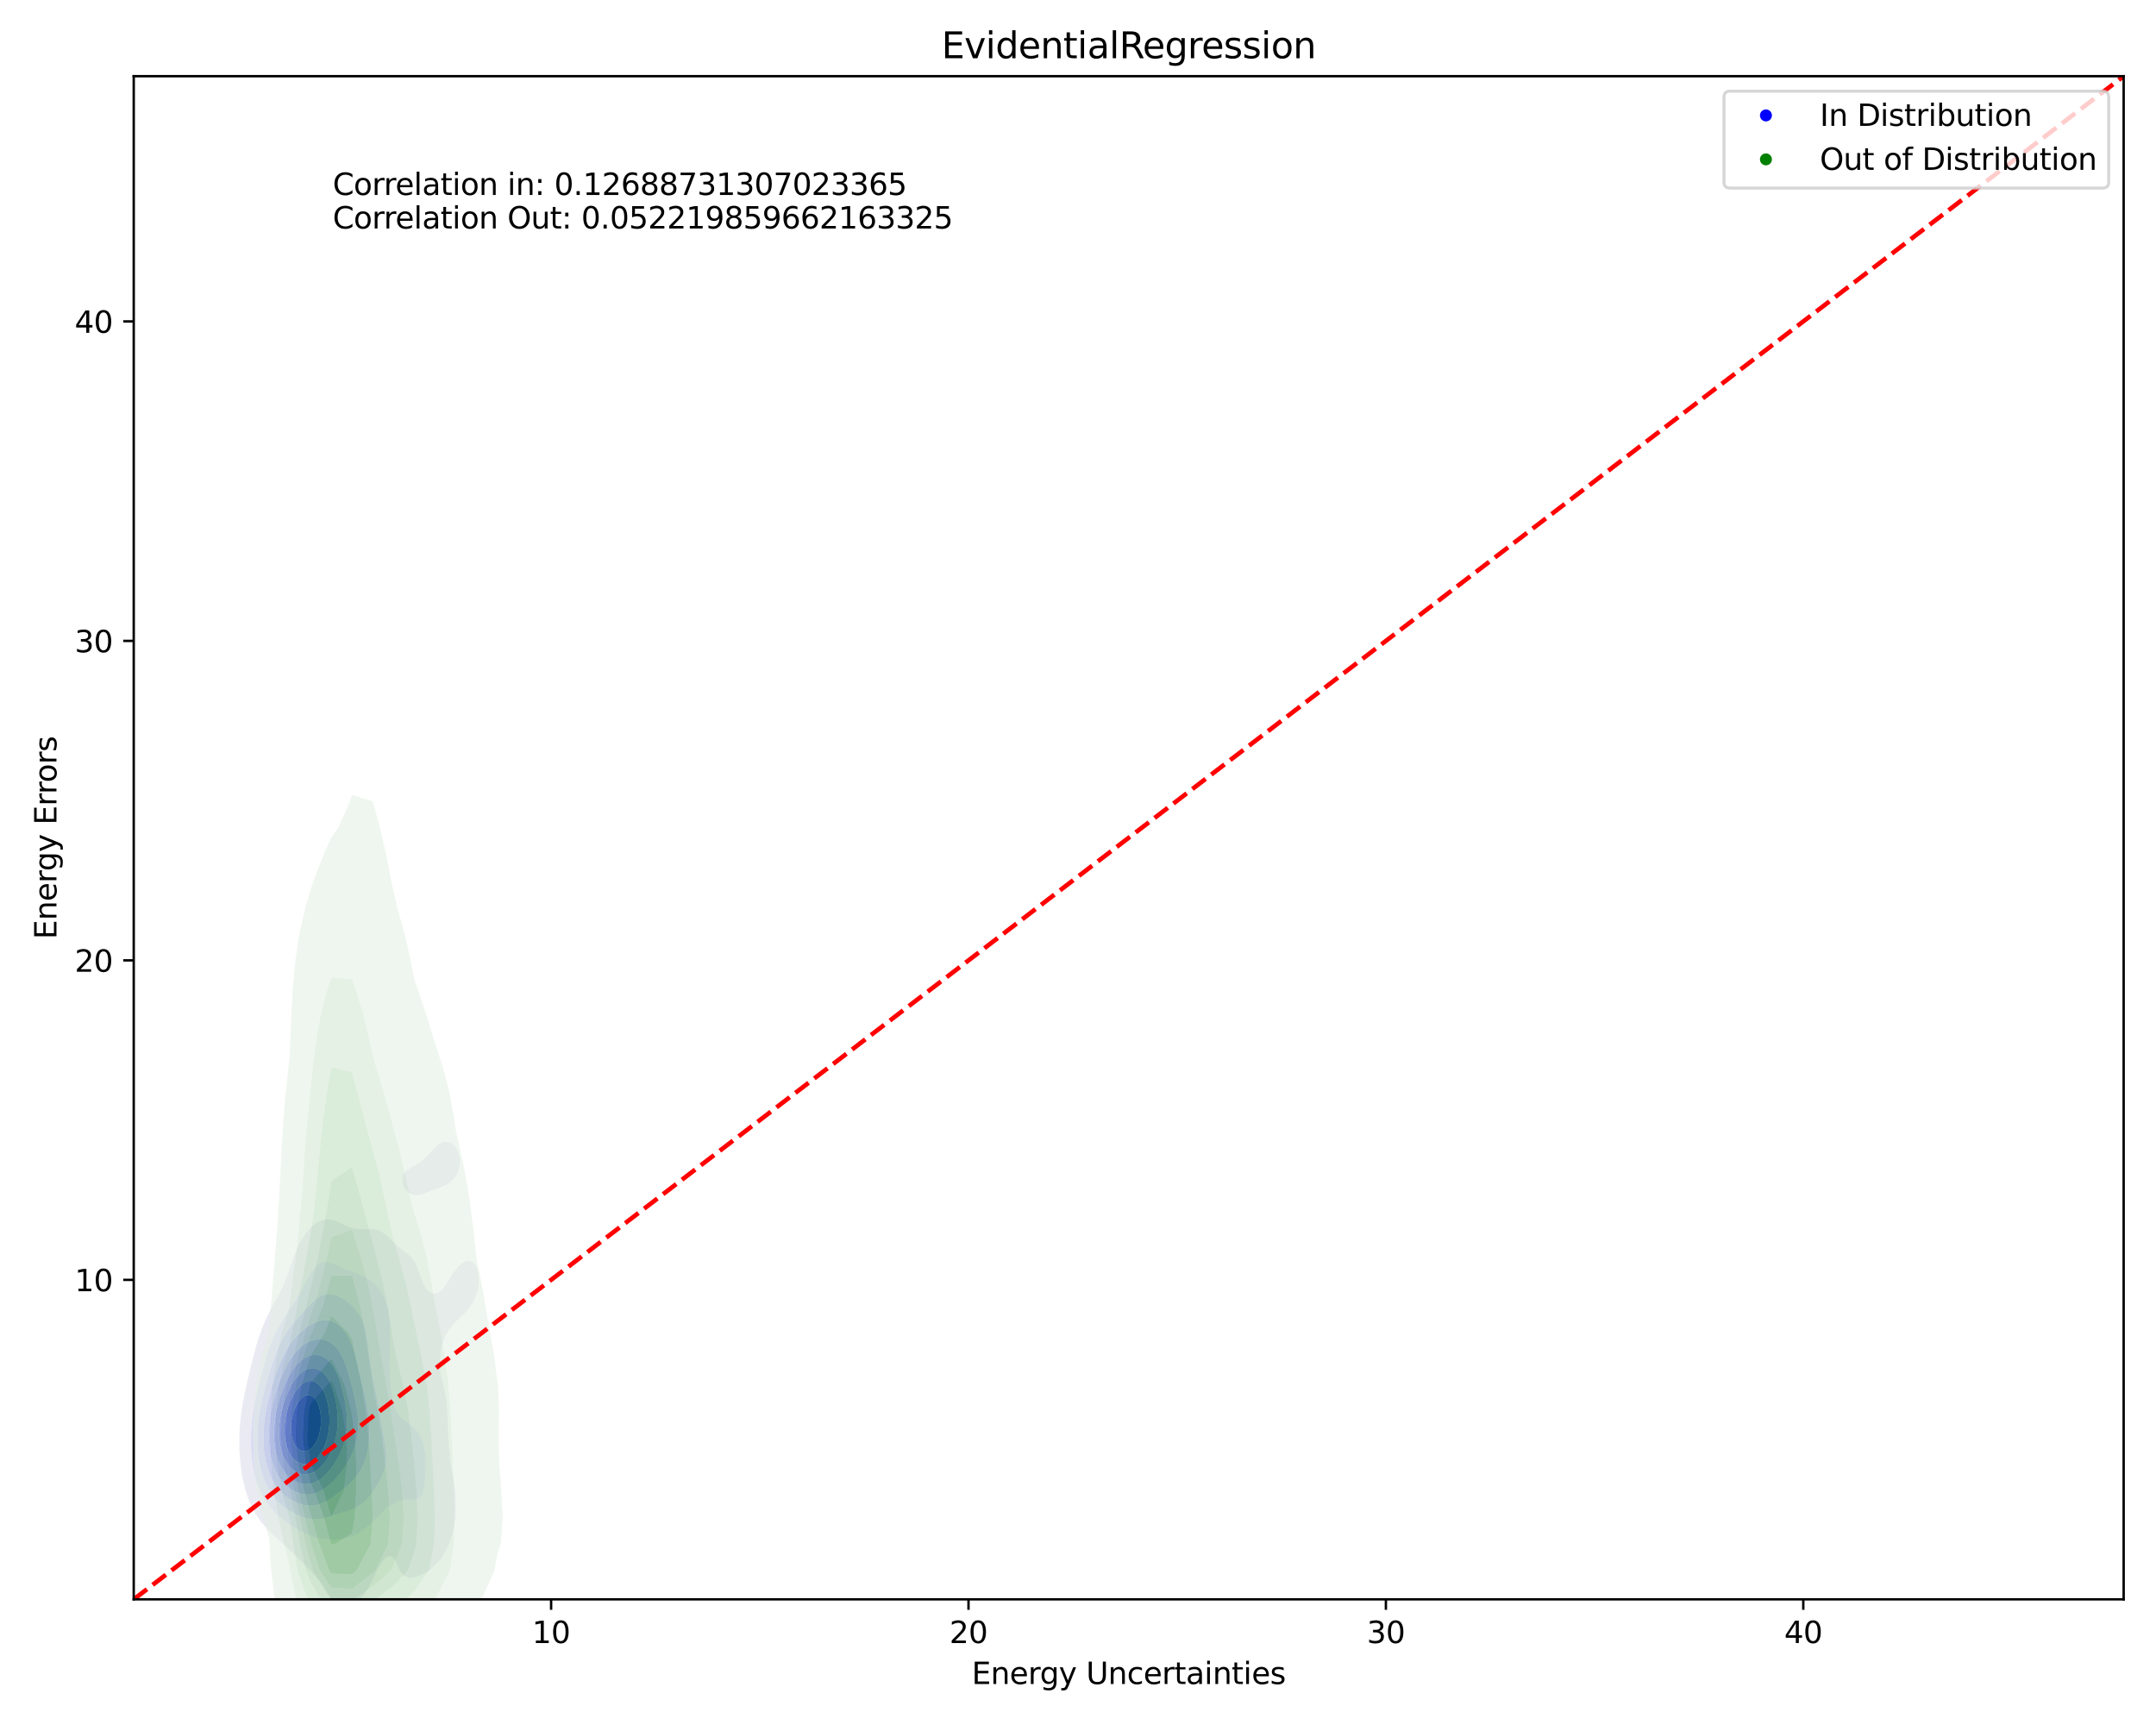 <?xml version="1.0" encoding="utf-8" standalone="no"?>
<!DOCTYPE svg PUBLIC "-//W3C//DTD SVG 1.1//EN"
  "http://www.w3.org/Graphics/SVG/1.1/DTD/svg11.dtd">
<svg xmlns:xlink="http://www.w3.org/1999/xlink" width="720pt" height="576pt" viewBox="0 0 720 576" xmlns="http://www.w3.org/2000/svg" version="1.1">
 <defs>
  <style type="text/css">*{stroke-linejoin: round; stroke-linecap: butt}</style>
 </defs>
 <g id="figure_1">
  <g id="patch_1">
   <path d="M 0 576 
L 720 576 
L 720 0 
L 0 0 
z
" style="fill: #ffffff"/>
  </g>
  <g id="axes_1">
   <g id="patch_2">
    <path d="M 44.66 534.04 
L 709.2 534.04 
L 709.2 25.44 
L 44.66 25.44 
z
" style="fill: #ffffff"/>
   </g>
   <g id="QuadContourSet_1">
    <path d="M 113.054 535.949 
L 113.987 536.326 
L 114.919 536.508 
L 115.852 536.502 
L 116.784 536.312 
L 117.717 535.943 
L 118.311 535.6 
L 118.649 535.388 
L 119.582 534.639 
L 119.899 534.34 
L 120.514 533.691 
L 121.037 533.081 
L 121.447 532.537 
L 121.965 531.822 
L 122.379 531.166 
L 122.763 530.562 
L 123.312 529.571 
L 123.467 529.303 
L 124.115 528.044 
L 124.244 527.772 
L 124.744 526.784 
L 125.177 525.855 
L 125.344 525.525 
L 125.969 524.266 
L 126.109 523.993 
L 126.665 523.006 
L 127.042 522.357 
L 127.453 521.747 
L 127.974 521.028 
L 128.478 520.488 
L 128.907 520.078 
L 129.84 519.584 
L 130.772 519.669 
L 131.705 520.467 
L 131.718 520.488 
L 132.393 521.747 
L 132.637 522.274 
L 132.943 523.006 
L 133.512 524.266 
L 133.57 524.382 
L 134.289 525.525 
L 134.502 525.775 
L 135.435 526.456 
L 136.367 526.727 
L 137.3 526.764 
L 138.232 526.655 
L 139.165 526.439 
L 140.097 526.131 
L 141.03 525.731 
L 141.406 525.525 
L 141.962 525.254 
L 142.895 524.686 
L 143.458 524.266 
L 143.827 524.008 
L 144.76 523.214 
L 144.966 523.006 
L 145.692 522.29 
L 146.159 521.747 
L 146.625 521.198 
L 147.151 520.488 
L 147.557 519.915 
L 147.995 519.228 
L 148.49 518.391 
L 148.722 517.969 
L 149.351 516.71 
L 149.423 516.552 
L 149.908 515.45 
L 150.355 514.259 
L 150.381 514.191 
L 150.808 512.932 
L 151.16 511.672 
L 151.288 511.133 
L 151.467 510.413 
L 151.725 509.154 
L 151.926 507.894 
L 152.076 506.635 
L 152.179 505.376 
L 152.22 504.524 
L 152.242 504.116 
L 152.263 502.857 
L 152.24 501.598 
L 152.22 501.231 
L 152.178 500.338 
L 152.081 499.079 
L 151.949 497.82 
L 151.785 496.56 
L 151.593 495.301 
L 151.377 494.042 
L 151.288 493.545 
L 151.162 492.782 
L 150.954 491.523 
L 150.749 490.264 
L 150.554 489.004 
L 150.374 487.745 
L 150.355 487.593 
L 150.231 486.485 
L 150.108 485.226 
L 150.001 483.967 
L 149.907 482.707 
L 149.823 481.448 
L 149.747 480.189 
L 149.677 478.929 
L 149.61 477.67 
L 149.546 476.411 
L 149.484 475.151 
L 149.423 473.892 
L 149.423 473.892 
L 149.366 472.633 
L 149.304 471.373 
L 149.233 470.114 
L 149.142 468.855 
L 149.02 467.595 
L 148.85 466.336 
L 148.616 465.077 
L 148.49 464.527 
L 148.329 463.817 
L 148.006 462.558 
L 147.666 461.299 
L 147.557 460.868 
L 147.383 460.039 
L 147.164 458.78 
L 147.007 457.521 
L 146.916 456.261 
L 146.891 455.002 
L 146.932 453.743 
L 147.035 452.483 
L 147.201 451.224 
L 147.433 449.965 
L 147.557 449.434 
L 147.751 448.705 
L 148.161 447.446 
L 148.49 446.606 
L 148.675 446.187 
L 149.327 444.927 
L 149.423 444.763 
L 150.146 443.668 
L 150.355 443.388 
L 151.167 442.409 
L 151.288 442.276 
L 152.22 441.31 
L 152.376 441.149 
L 153.153 440.407 
L 153.683 439.89 
L 154.085 439.516 
L 154.977 438.631 
L 155.018 438.592 
L 155.95 437.566 
L 156.108 437.371 
L 156.883 436.386 
L 157.072 436.112 
L 157.815 434.958 
L 157.875 434.853 
L 158.51 433.593 
L 158.748 433.044 
L 159.02 432.334 
L 159.406 431.075 
L 159.68 429.871 
L 159.692 429.815 
L 159.851 428.556 
L 159.904 427.297 
L 159.842 426.037 
L 159.68 424.962 
L 159.646 424.778 
L 159.234 423.519 
L 158.748 422.543 
L 158.533 422.259 
L 157.815 421.537 
L 156.883 421.097 
L 155.95 421.065 
L 155.018 421.366 
L 154.085 421.946 
L 153.724 422.259 
L 153.153 422.801 
L 152.526 423.519 
L 152.22 423.906 
L 151.588 424.778 
L 151.288 425.235 
L 150.764 426.037 
L 150.355 426.719 
L 149.984 427.297 
L 149.423 428.23 
L 149.196 428.556 
L 148.49 429.612 
L 148.318 429.815 
L 147.557 430.73 
L 147.143 431.075 
L 146.625 431.504 
L 145.692 431.914 
L 144.76 431.968 
L 143.827 431.663 
L 143.021 431.075 
L 142.895 430.972 
L 141.983 429.815 
L 141.962 429.785 
L 141.329 428.556 
L 141.03 427.883 
L 140.806 427.297 
L 140.368 426.037 
L 140.097 425.229 
L 139.95 424.778 
L 139.512 423.519 
L 139.165 422.667 
L 138.983 422.259 
L 138.275 421 
L 138.232 420.936 
L 137.3 419.791 
L 137.253 419.741 
L 136.367 418.932 
L 135.817 418.481 
L 135.435 418.197 
L 134.502 417.486 
L 134.181 417.222 
L 133.57 416.733 
L 132.664 415.963 
L 132.637 415.939 
L 131.705 415.048 
L 131.352 414.703 
L 130.772 414.122 
L 130.068 413.444 
L 129.84 413.219 
L 128.907 412.382 
L 128.648 412.185 
L 127.974 411.671 
L 127.042 411.142 
L 126.492 410.925 
L 126.109 410.774 
L 125.177 410.542 
L 124.244 410.429 
L 123.312 410.398 
L 122.379 410.415 
L 121.447 410.446 
L 120.514 410.459 
L 119.582 410.424 
L 118.649 410.318 
L 117.717 410.125 
L 116.784 409.841 
L 116.337 409.666 
L 115.852 409.464 
L 114.919 409.019 
L 113.987 408.566 
L 113.645 408.407 
L 113.054 408.12 
L 112.122 407.734 
L 111.189 407.448 
L 110.256 407.276 
L 109.324 407.227 
L 108.391 407.307 
L 107.459 407.525 
L 106.526 407.893 
L 105.634 408.407 
L 105.594 408.428 
L 104.661 409.094 
L 104.036 409.666 
L 103.729 409.946 
L 102.847 410.925 
L 102.796 410.983 
L 101.886 412.185 
L 101.864 412.215 
L 101.066 413.444 
L 100.931 413.667 
L 100.346 414.703 
L 99.999 415.38 
L 99.709 415.963 
L 99.141 417.222 
L 99.066 417.399 
L 98.606 418.481 
L 98.134 419.738 
L 98.133 419.741 
L 97.657 421 
L 97.229 422.259 
L 97.201 422.34 
L 96.777 423.519 
L 96.348 424.778 
L 96.269 425.006 
L 95.879 426.037 
L 95.409 427.297 
L 95.336 427.481 
L 94.875 428.556 
L 94.404 429.65 
L 94.327 429.815 
L 93.71 431.075 
L 93.471 431.55 
L 93.057 432.334 
L 92.539 433.32 
L 92.389 433.593 
L 91.701 434.853 
L 91.606 435.026 
L 91 436.112 
L 90.673 436.731 
L 90.327 437.371 
L 89.741 438.548 
L 89.698 438.631 
L 89.072 439.89 
L 88.808 440.482 
L 88.496 441.149 
L 87.972 442.409 
L 87.876 442.657 
L 87.456 443.668 
L 87.009 444.927 
L 86.943 445.126 
L 86.555 446.187 
L 86.16 447.446 
L 86.011 447.972 
L 85.773 448.705 
L 85.406 449.965 
L 85.089 451.224 
L 85.078 451.267 
L 84.731 452.483 
L 84.412 453.743 
L 84.146 454.914 
L 84.122 455.002 
L 83.786 456.261 
L 83.482 457.521 
L 83.213 458.753 
L 83.206 458.78 
L 82.877 460.039 
L 82.582 461.299 
L 82.317 462.558 
L 82.281 462.738 
L 82.015 463.817 
L 81.738 465.077 
L 81.496 466.336 
L 81.348 467.195 
L 81.263 467.595 
L 81.019 468.855 
L 80.81 470.114 
L 80.634 471.373 
L 80.486 472.633 
L 80.416 473.341 
L 80.345 473.892 
L 80.21 475.151 
L 80.103 476.411 
L 80.023 477.67 
L 79.966 478.929 
L 79.932 480.189 
L 79.921 481.448 
L 79.931 482.707 
L 79.963 483.967 
L 80.02 485.226 
L 80.101 486.485 
L 80.211 487.745 
L 80.352 489.004 
L 80.416 489.47 
L 80.501 490.264 
L 80.667 491.523 
L 80.871 492.782 
L 81.122 494.042 
L 81.348 494.988 
L 81.412 495.301 
L 81.703 496.56 
L 82.063 497.82 
L 82.281 498.476 
L 82.46 499.079 
L 82.899 500.338 
L 83.213 501.105 
L 83.403 501.598 
L 83.964 502.857 
L 84.146 503.222 
L 84.584 504.116 
L 85.078 504.994 
L 85.297 505.376 
L 86.011 506.501 
L 86.1 506.635 
L 86.943 507.821 
L 86.999 507.894 
L 87.876 509.003 
L 88.006 509.154 
L 88.808 510.077 
L 89.132 510.413 
L 89.741 511.06 
L 90.381 511.672 
L 90.673 511.966 
L 91.606 512.827 
L 91.725 512.932 
L 92.539 513.699 
L 93.106 514.191 
L 93.471 514.536 
L 94.404 515.367 
L 94.5 515.45 
L 95.336 516.25 
L 95.848 516.71 
L 96.269 517.125 
L 97.174 517.969 
L 97.201 517.997 
L 98.134 518.926 
L 98.457 519.228 
L 99.066 519.851 
L 99.733 520.488 
L 99.999 520.764 
L 100.931 521.678 
L 101.005 521.747 
L 101.864 522.626 
L 102.261 523.006 
L 102.796 523.575 
L 103.483 524.266 
L 103.729 524.543 
L 104.634 525.525 
L 104.661 525.558 
L 105.594 526.675 
L 105.688 526.784 
L 106.526 527.902 
L 106.636 528.044 
L 107.459 529.252 
L 107.495 529.303 
L 108.302 530.562 
L 108.391 530.711 
L 109.109 531.822 
L 109.324 532.159 
L 109.979 533.081 
L 110.256 533.46 
L 111.014 534.34 
L 111.189 534.533 
L 112.122 535.357 
L 112.49 535.6 
z
M 104.084 512.932 
L 103.729 512.816 
L 102.796 512.451 
L 101.864 512.023 
L 101.205 511.672 
L 100.931 511.545 
L 99.999 511.054 
L 99.066 510.494 
L 98.942 510.413 
L 98.134 509.94 
L 97.201 509.326 
L 96.959 509.154 
L 96.269 508.707 
L 95.336 508.028 
L 95.165 507.894 
L 94.404 507.34 
L 93.556 506.635 
L 93.471 506.568 
L 92.539 505.768 
L 92.134 505.376 
L 91.606 504.874 
L 90.902 504.116 
L 90.673 503.867 
L 89.842 502.857 
L 89.741 502.729 
L 88.924 501.598 
L 88.808 501.425 
L 88.127 500.338 
L 87.876 499.893 
L 87.434 499.079 
L 86.943 498.034 
L 86.843 497.82 
L 86.313 496.56 
L 86.011 495.705 
L 85.863 495.301 
L 85.458 494.042 
L 85.129 492.782 
L 85.078 492.56 
L 84.82 491.523 
L 84.561 490.264 
L 84.353 489.004 
L 84.188 487.745 
L 84.146 487.348 
L 84.039 486.485 
L 83.919 485.226 
L 83.834 483.967 
L 83.781 482.707 
L 83.757 481.448 
L 83.761 480.189 
L 83.793 478.929 
L 83.852 477.67 
L 83.94 476.411 
L 84.058 475.151 
L 84.146 474.398 
L 84.195 473.892 
L 84.341 472.633 
L 84.516 471.373 
L 84.723 470.114 
L 84.964 468.855 
L 85.078 468.317 
L 85.21 467.595 
L 85.465 466.336 
L 85.753 465.077 
L 86.011 464.06 
L 86.065 463.817 
L 86.357 462.558 
L 86.68 461.299 
L 86.943 460.345 
L 87.019 460.039 
L 87.338 458.78 
L 87.686 457.521 
L 87.876 456.869 
L 88.036 456.261 
L 88.384 455.002 
L 88.769 453.743 
L 88.808 453.619 
L 89.138 452.483 
L 89.546 451.224 
L 89.741 450.663 
L 89.971 449.965 
L 90.427 448.705 
L 90.673 448.084 
L 90.919 447.446 
L 91.455 446.187 
L 91.606 445.856 
L 92.029 444.927 
L 92.539 443.917 
L 92.666 443.668 
L 93.352 442.409 
L 93.471 442.199 
L 94.089 441.149 
L 94.404 440.637 
L 94.881 439.89 
L 95.336 439.191 
L 95.716 438.631 
L 96.269 437.808 
L 96.574 437.371 
L 97.201 436.443 
L 97.432 436.112 
L 98.134 435.052 
L 98.269 434.853 
L 99.066 433.595 
L 99.068 433.593 
L 99.816 432.334 
L 99.999 432.004 
L 100.526 431.075 
L 100.931 430.309 
L 101.205 429.815 
L 101.864 428.56 
L 101.866 428.556 
L 102.54 427.297 
L 102.796 426.81 
L 103.253 426.037 
L 103.729 425.229 
L 104.043 424.778 
L 104.661 423.897 
L 104.996 423.519 
L 105.594 422.85 
L 106.325 422.259 
L 106.526 422.097 
L 107.459 421.611 
L 108.391 421.377 
L 109.324 421.361 
L 110.256 421.524 
L 111.189 421.823 
L 112.122 422.216 
L 112.213 422.259 
L 113.054 422.639 
L 113.987 423.076 
L 114.919 423.508 
L 114.943 423.519 
L 115.852 423.903 
L 116.784 424.279 
L 117.717 424.644 
L 118.068 424.778 
L 118.649 424.999 
L 119.582 425.365 
L 120.514 425.763 
L 121.095 426.037 
L 121.447 426.206 
L 122.379 426.709 
L 123.312 427.296 
L 123.313 427.297 
L 124.244 427.979 
L 124.92 428.556 
L 125.177 428.787 
L 126.109 429.756 
L 126.16 429.815 
L 127.042 430.954 
L 127.125 431.075 
L 127.886 432.334 
L 127.974 432.504 
L 128.487 433.593 
L 128.907 434.685 
L 128.967 434.853 
L 129.343 436.112 
L 129.636 437.371 
L 129.84 438.517 
L 129.86 438.631 
L 130.028 439.89 
L 130.148 441.149 
L 130.227 442.409 
L 130.273 443.668 
L 130.292 444.927 
L 130.291 446.187 
L 130.275 447.446 
L 130.249 448.705 
L 130.219 449.965 
L 130.189 451.224 
L 130.164 452.483 
L 130.148 453.743 
L 130.144 455.002 
L 130.155 456.261 
L 130.183 457.521 
L 130.229 458.78 
L 130.295 460.039 
L 130.381 461.299 
L 130.488 462.558 
L 130.618 463.817 
L 130.772 465.077 
L 130.772 465.077 
L 130.999 466.336 
L 131.266 467.595 
L 131.581 468.855 
L 131.705 469.272 
L 132.018 470.114 
L 132.572 471.373 
L 132.637 471.5 
L 133.391 472.633 
L 133.57 472.867 
L 134.502 473.82 
L 134.587 473.892 
L 135.435 474.548 
L 136.268 475.151 
L 136.367 475.22 
L 137.3 475.902 
L 137.9 476.411 
L 138.232 476.699 
L 139.148 477.67 
L 139.165 477.689 
L 140.043 478.929 
L 140.097 479.018 
L 140.696 480.189 
L 141.03 481.002 
L 141.19 481.448 
L 141.547 482.707 
L 141.81 483.967 
L 141.962 485.011 
L 141.992 485.226 
L 142.105 486.485 
L 142.167 487.745 
L 142.186 489.004 
L 142.169 490.264 
L 142.122 491.523 
L 142.05 492.782 
L 141.962 493.937 
L 141.953 494.042 
L 141.82 495.301 
L 141.644 496.56 
L 141.398 497.82 
L 141.03 499.067 
L 141.024 499.079 
L 140.097 500.326 
L 140.074 500.338 
L 139.165 500.695 
L 138.232 500.784 
L 137.3 500.793 
L 136.367 500.806 
L 135.435 500.862 
L 134.502 500.986 
L 133.57 501.193 
L 132.637 501.497 
L 132.418 501.598 
L 131.705 501.914 
L 130.772 502.444 
L 130.18 502.857 
L 129.84 503.089 
L 128.907 503.839 
L 128.602 504.116 
L 127.974 504.678 
L 127.251 505.376 
L 127.042 505.575 
L 126.109 506.507 
L 125.983 506.635 
L 125.177 507.45 
L 124.723 507.894 
L 124.244 508.369 
L 123.4 509.154 
L 123.312 509.238 
L 122.379 510.06 
L 121.928 510.413 
L 121.447 510.805 
L 120.514 511.464 
L 120.169 511.672 
L 119.582 512.048 
L 118.649 512.542 
L 117.743 512.932 
L 117.717 512.944 
L 116.784 513.29 
L 115.852 513.559 
L 114.919 513.762 
L 113.987 513.91 
L 113.054 514.012 
L 112.122 514.074 
L 111.189 514.101 
L 110.256 514.093 
L 109.324 514.048 
L 108.391 513.965 
L 107.459 513.838 
L 106.526 513.664 
L 105.594 513.436 
L 104.661 513.15 
z
M 137.3 398.675 
L 138.232 398.955 
L 139.165 399.034 
L 140.097 398.937 
L 141.03 398.703 
L 141.962 398.384 
L 142.087 398.332 
L 142.895 397.997 
L 143.827 397.617 
L 144.76 397.264 
L 145.281 397.073 
L 145.692 396.923 
L 146.625 396.584 
L 147.557 396.237 
L 148.49 395.851 
L 148.564 395.813 
L 149.423 395.356 
L 150.355 394.74 
L 150.578 394.554 
L 151.288 393.885 
L 151.784 393.295 
L 152.22 392.662 
L 152.571 392.035 
L 153.094 390.776 
L 153.153 390.557 
L 153.391 389.517 
L 153.519 388.257 
L 153.487 386.998 
L 153.291 385.739 
L 153.153 385.252 
L 152.885 384.479 
L 152.236 383.22 
L 152.22 383.195 
L 151.288 382.156 
L 151.011 381.961 
L 150.355 381.564 
L 149.423 381.3 
L 148.49 381.314 
L 147.557 381.583 
L 146.848 381.961 
L 146.625 382.089 
L 145.692 382.82 
L 145.259 383.22 
L 144.76 383.72 
L 144.035 384.479 
L 143.827 384.716 
L 142.895 385.724 
L 142.88 385.739 
L 141.962 386.697 
L 141.614 386.998 
L 141.03 387.547 
L 140.097 388.226 
L 140.045 388.257 
L 139.165 388.842 
L 138.232 389.336 
L 137.857 389.517 
L 137.3 389.849 
L 136.367 390.425 
L 135.884 390.776 
L 135.435 391.249 
L 134.845 392.035 
L 134.502 392.912 
L 134.384 393.295 
L 134.328 394.554 
L 134.502 395.412 
L 134.603 395.813 
L 135.284 397.073 
L 135.435 397.261 
L 136.367 398.146 
L 136.647 398.332 
z
" clip-path="url(#pc4ba0ecd94)" style="fill: #eaeaf3"/>
    <path d="M 104.661 513.15 
L 105.594 513.436 
L 106.526 513.664 
L 107.459 513.838 
L 108.391 513.965 
L 109.324 514.048 
L 110.256 514.093 
L 111.189 514.101 
L 112.122 514.074 
L 113.054 514.012 
L 113.987 513.91 
L 114.919 513.762 
L 115.852 513.559 
L 116.784 513.29 
L 117.717 512.944 
L 117.743 512.932 
L 118.649 512.542 
L 119.582 512.048 
L 120.169 511.672 
L 120.514 511.464 
L 121.447 510.805 
L 121.928 510.413 
L 122.379 510.06 
L 123.312 509.238 
L 123.4 509.154 
L 124.244 508.369 
L 124.723 507.894 
L 125.177 507.45 
L 125.983 506.635 
L 126.109 506.507 
L 127.042 505.575 
L 127.251 505.376 
L 127.974 504.678 
L 128.602 504.116 
L 128.907 503.839 
L 129.84 503.089 
L 130.18 502.857 
L 130.772 502.444 
L 131.705 501.914 
L 132.418 501.598 
L 132.637 501.497 
L 133.57 501.193 
L 134.502 500.986 
L 135.435 500.862 
L 136.367 500.806 
L 137.3 500.793 
L 138.232 500.784 
L 139.165 500.695 
L 140.074 500.338 
L 140.097 500.326 
L 141.024 499.079 
L 141.03 499.067 
L 141.398 497.82 
L 141.644 496.56 
L 141.82 495.301 
L 141.953 494.042 
L 141.962 493.937 
L 142.05 492.782 
L 142.122 491.523 
L 142.169 490.264 
L 142.186 489.004 
L 142.167 487.745 
L 142.105 486.485 
L 141.992 485.226 
L 141.962 485.011 
L 141.81 483.967 
L 141.547 482.707 
L 141.19 481.448 
L 141.03 481.002 
L 140.696 480.189 
L 140.097 479.018 
L 140.043 478.929 
L 139.165 477.689 
L 139.148 477.67 
L 138.232 476.699 
L 137.9 476.411 
L 137.3 475.902 
L 136.367 475.22 
L 136.268 475.151 
L 135.435 474.548 
L 134.587 473.892 
L 134.502 473.82 
L 133.57 472.867 
L 133.391 472.633 
L 132.637 471.5 
L 132.572 471.373 
L 132.018 470.114 
L 131.705 469.272 
L 131.581 468.855 
L 131.266 467.595 
L 130.999 466.336 
L 130.772 465.077 
L 130.772 465.077 
L 130.618 463.817 
L 130.488 462.558 
L 130.381 461.299 
L 130.295 460.039 
L 130.229 458.78 
L 130.183 457.521 
L 130.155 456.261 
L 130.144 455.002 
L 130.148 453.743 
L 130.164 452.483 
L 130.189 451.224 
L 130.219 449.965 
L 130.249 448.705 
L 130.275 447.446 
L 130.291 446.187 
L 130.292 444.927 
L 130.273 443.668 
L 130.227 442.409 
L 130.148 441.149 
L 130.028 439.89 
L 129.86 438.631 
L 129.84 438.517 
L 129.636 437.371 
L 129.343 436.112 
L 128.967 434.853 
L 128.907 434.685 
L 128.487 433.593 
L 127.974 432.504 
L 127.886 432.334 
L 127.125 431.075 
L 127.042 430.954 
L 126.16 429.815 
L 126.109 429.756 
L 125.177 428.787 
L 124.92 428.556 
L 124.244 427.979 
L 123.313 427.297 
L 123.312 427.296 
L 122.379 426.709 
L 121.447 426.206 
L 121.095 426.037 
L 120.514 425.763 
L 119.582 425.365 
L 118.649 424.999 
L 118.068 424.778 
L 117.717 424.644 
L 116.784 424.279 
L 115.852 423.903 
L 114.943 423.519 
L 114.919 423.508 
L 113.987 423.076 
L 113.054 422.639 
L 112.213 422.259 
L 112.122 422.216 
L 111.189 421.823 
L 110.256 421.524 
L 109.324 421.361 
L 108.391 421.377 
L 107.459 421.611 
L 106.526 422.097 
L 106.325 422.259 
L 105.594 422.85 
L 104.996 423.519 
L 104.661 423.897 
L 104.043 424.778 
L 103.729 425.229 
L 103.253 426.037 
L 102.796 426.81 
L 102.54 427.297 
L 101.866 428.556 
L 101.864 428.56 
L 101.205 429.815 
L 100.931 430.309 
L 100.526 431.075 
L 99.999 432.004 
L 99.816 432.334 
L 99.068 433.593 
L 99.066 433.595 
L 98.269 434.853 
L 98.134 435.052 
L 97.432 436.112 
L 97.201 436.443 
L 96.574 437.371 
L 96.269 437.808 
L 95.716 438.631 
L 95.336 439.191 
L 94.881 439.89 
L 94.404 440.637 
L 94.089 441.149 
L 93.471 442.199 
L 93.352 442.409 
L 92.666 443.668 
L 92.539 443.917 
L 92.029 444.927 
L 91.606 445.856 
L 91.455 446.187 
L 90.919 447.446 
L 90.673 448.084 
L 90.427 448.705 
L 89.971 449.965 
L 89.741 450.663 
L 89.546 451.224 
L 89.138 452.483 
L 88.808 453.619 
L 88.769 453.743 
L 88.384 455.002 
L 88.036 456.261 
L 87.876 456.869 
L 87.686 457.521 
L 87.338 458.78 
L 87.019 460.039 
L 86.943 460.345 
L 86.68 461.299 
L 86.357 462.558 
L 86.065 463.817 
L 86.011 464.06 
L 85.753 465.077 
L 85.465 466.336 
L 85.21 467.595 
L 85.078 468.317 
L 84.964 468.855 
L 84.723 470.114 
L 84.516 471.373 
L 84.341 472.633 
L 84.195 473.892 
L 84.146 474.398 
L 84.058 475.151 
L 83.94 476.411 
L 83.852 477.67 
L 83.793 478.929 
L 83.761 480.189 
L 83.757 481.448 
L 83.781 482.707 
L 83.834 483.967 
L 83.919 485.226 
L 84.039 486.485 
L 84.146 487.348 
L 84.188 487.745 
L 84.353 489.004 
L 84.561 490.264 
L 84.82 491.523 
L 85.078 492.56 
L 85.129 492.782 
L 85.458 494.042 
L 85.863 495.301 
L 86.011 495.705 
L 86.313 496.56 
L 86.843 497.82 
L 86.943 498.034 
L 87.434 499.079 
L 87.876 499.893 
L 88.127 500.338 
L 88.808 501.425 
L 88.924 501.598 
L 89.741 502.729 
L 89.842 502.857 
L 90.673 503.867 
L 90.902 504.116 
L 91.606 504.874 
L 92.134 505.376 
L 92.539 505.768 
L 93.471 506.568 
L 93.556 506.635 
L 94.404 507.34 
L 95.165 507.894 
L 95.336 508.028 
L 96.269 508.707 
L 96.959 509.154 
L 97.201 509.326 
L 98.134 509.94 
L 98.942 510.413 
L 99.066 510.494 
L 99.999 511.054 
L 100.931 511.545 
L 101.205 511.672 
L 101.864 512.023 
L 102.796 512.451 
L 103.729 512.816 
L 104.084 512.932 
z
M 101.312 506.635 
L 100.931 506.524 
L 99.999 506.183 
L 99.066 505.771 
L 98.312 505.376 
L 98.134 505.291 
L 97.201 504.783 
L 96.269 504.184 
L 96.173 504.116 
L 95.336 503.553 
L 94.458 502.857 
L 94.404 502.815 
L 93.471 502.017 
L 93.045 501.598 
L 92.539 501.096 
L 91.868 500.338 
L 91.606 500.031 
L 90.88 499.079 
L 90.673 498.789 
L 90.041 497.82 
L 89.741 497.308 
L 89.327 496.56 
L 88.808 495.482 
L 88.724 495.301 
L 88.195 494.042 
L 87.876 493.131 
L 87.752 492.782 
L 87.362 491.523 
L 87.046 490.264 
L 86.943 489.78 
L 86.768 489.004 
L 86.534 487.745 
L 86.351 486.485 
L 86.21 485.226 
L 86.108 483.967 
L 86.041 482.707 
L 86.011 481.671 
L 86.003 481.448 
L 85.996 480.189 
L 86.011 479.454 
L 86.02 478.929 
L 86.07 477.67 
L 86.147 476.411 
L 86.254 475.151 
L 86.39 473.892 
L 86.558 472.633 
L 86.759 471.373 
L 86.943 470.387 
L 86.988 470.114 
L 87.219 468.855 
L 87.483 467.595 
L 87.783 466.336 
L 87.876 465.973 
L 88.083 465.077 
L 88.401 463.817 
L 88.754 462.558 
L 88.808 462.369 
L 89.094 461.299 
L 89.458 460.039 
L 89.741 459.122 
L 89.84 458.78 
L 90.218 457.521 
L 90.63 456.261 
L 90.673 456.132 
L 91.036 455.002 
L 91.479 453.743 
L 91.606 453.395 
L 91.935 452.483 
L 92.433 451.224 
L 92.539 450.971 
L 92.96 449.965 
L 93.471 448.86 
L 93.545 448.705 
L 94.177 447.446 
L 94.404 447.024 
L 94.878 446.187 
L 95.336 445.425 
L 95.657 444.927 
L 96.269 444.013 
L 96.519 443.668 
L 97.201 442.74 
L 97.468 442.409 
L 98.134 441.571 
L 98.5 441.149 
L 99.066 440.474 
L 99.599 439.89 
L 99.999 439.426 
L 100.74 438.631 
L 100.931 438.41 
L 101.864 437.411 
L 101.905 437.371 
L 102.796 436.409 
L 103.102 436.112 
L 103.729 435.441 
L 104.356 434.853 
L 104.661 434.539 
L 105.594 433.733 
L 105.798 433.593 
L 106.526 433.051 
L 107.459 432.549 
L 108.091 432.334 
L 108.391 432.225 
L 109.324 432.07 
L 110.256 432.08 
L 111.189 432.233 
L 111.531 432.334 
L 112.122 432.502 
L 113.054 432.871 
L 113.987 433.338 
L 114.423 433.593 
L 114.919 433.889 
L 115.852 434.528 
L 116.275 434.853 
L 116.784 435.263 
L 117.717 436.112 
L 117.717 436.112 
L 118.649 437.101 
L 118.882 437.371 
L 119.582 438.291 
L 119.82 438.631 
L 120.514 439.794 
L 120.567 439.89 
L 121.164 441.149 
L 121.447 441.902 
L 121.627 442.409 
L 121.995 443.668 
L 122.279 444.927 
L 122.379 445.466 
L 122.512 446.187 
L 122.71 447.446 
L 122.879 448.705 
L 123.033 449.965 
L 123.179 451.224 
L 123.312 452.357 
L 123.327 452.483 
L 123.498 453.743 
L 123.679 455.002 
L 123.873 456.261 
L 124.08 457.521 
L 124.244 458.459 
L 124.304 458.78 
L 124.556 460.039 
L 124.81 461.299 
L 125.063 462.558 
L 125.177 463.128 
L 125.324 463.817 
L 125.586 465.077 
L 125.833 466.336 
L 126.065 467.595 
L 126.109 467.848 
L 126.303 468.855 
L 126.53 470.114 
L 126.744 471.373 
L 126.947 472.633 
L 127.042 473.251 
L 127.156 473.892 
L 127.371 475.151 
L 127.583 476.411 
L 127.79 477.67 
L 127.974 478.817 
L 127.997 478.929 
L 128.231 480.189 
L 128.453 481.448 
L 128.653 482.707 
L 128.82 483.967 
L 128.907 484.913 
L 128.944 485.226 
L 129.002 486.485 
L 128.951 487.745 
L 128.907 488.061 
L 128.793 489.004 
L 128.518 490.264 
L 128.11 491.523 
L 127.974 491.843 
L 127.616 492.782 
L 127.042 493.989 
L 127.018 494.042 
L 126.36 495.301 
L 126.109 495.718 
L 125.618 496.56 
L 125.177 497.233 
L 124.789 497.82 
L 124.244 498.568 
L 123.857 499.079 
L 123.312 499.741 
L 122.78 500.338 
L 122.379 500.761 
L 121.491 501.598 
L 121.447 501.637 
L 120.514 502.375 
L 119.789 502.857 
L 119.582 502.992 
L 118.649 503.503 
L 117.717 503.926 
L 117.225 504.116 
L 116.784 504.286 
L 115.852 504.608 
L 114.919 504.908 
L 113.987 505.2 
L 113.436 505.376 
L 113.054 505.499 
L 112.122 505.815 
L 111.189 506.125 
L 110.256 506.418 
L 109.496 506.635 
L 109.324 506.686 
L 108.391 506.932 
L 107.459 507.123 
L 106.526 507.25 
L 105.594 507.309 
L 104.661 507.297 
L 103.729 507.211 
L 102.796 507.052 
L 101.864 506.818 
z
" clip-path="url(#pc4ba0ecd94)" style="fill: #dcdcf4"/>
    <path d="M 101.864 506.818 
L 102.796 507.052 
L 103.729 507.211 
L 104.661 507.297 
L 105.594 507.309 
L 106.526 507.25 
L 107.459 507.123 
L 108.391 506.932 
L 109.324 506.686 
L 109.496 506.635 
L 110.256 506.418 
L 111.189 506.125 
L 112.122 505.815 
L 113.054 505.499 
L 113.436 505.376 
L 113.987 505.2 
L 114.919 504.908 
L 115.852 504.608 
L 116.784 504.286 
L 117.225 504.116 
L 117.717 503.926 
L 118.649 503.503 
L 119.582 502.992 
L 119.789 502.857 
L 120.514 502.375 
L 121.447 501.637 
L 121.491 501.598 
L 122.379 500.761 
L 122.78 500.338 
L 123.312 499.741 
L 123.857 499.079 
L 124.244 498.568 
L 124.789 497.82 
L 125.177 497.233 
L 125.618 496.56 
L 126.109 495.718 
L 126.36 495.301 
L 127.018 494.042 
L 127.042 493.989 
L 127.616 492.782 
L 127.974 491.843 
L 128.11 491.523 
L 128.518 490.264 
L 128.793 489.004 
L 128.907 488.061 
L 128.951 487.745 
L 129.002 486.485 
L 128.944 485.226 
L 128.907 484.913 
L 128.82 483.967 
L 128.653 482.707 
L 128.453 481.448 
L 128.231 480.189 
L 127.997 478.929 
L 127.974 478.817 
L 127.79 477.67 
L 127.583 476.411 
L 127.371 475.151 
L 127.156 473.892 
L 127.042 473.251 
L 126.947 472.633 
L 126.744 471.373 
L 126.53 470.114 
L 126.303 468.855 
L 126.109 467.848 
L 126.065 467.595 
L 125.833 466.336 
L 125.586 465.077 
L 125.324 463.817 
L 125.177 463.128 
L 125.063 462.558 
L 124.81 461.299 
L 124.556 460.039 
L 124.304 458.78 
L 124.244 458.459 
L 124.08 457.521 
L 123.873 456.261 
L 123.679 455.002 
L 123.498 453.743 
L 123.327 452.483 
L 123.312 452.357 
L 123.179 451.224 
L 123.033 449.965 
L 122.879 448.705 
L 122.71 447.446 
L 122.512 446.187 
L 122.379 445.466 
L 122.279 444.927 
L 121.995 443.668 
L 121.627 442.409 
L 121.447 441.902 
L 121.164 441.149 
L 120.567 439.89 
L 120.514 439.794 
L 119.82 438.631 
L 119.582 438.291 
L 118.882 437.371 
L 118.649 437.101 
L 117.717 436.112 
L 117.717 436.112 
L 116.784 435.263 
L 116.275 434.853 
L 115.852 434.528 
L 114.919 433.889 
L 114.423 433.593 
L 113.987 433.338 
L 113.054 432.871 
L 112.122 432.502 
L 111.531 432.334 
L 111.189 432.233 
L 110.256 432.08 
L 109.324 432.07 
L 108.391 432.225 
L 108.091 432.334 
L 107.459 432.549 
L 106.526 433.051 
L 105.798 433.593 
L 105.594 433.733 
L 104.661 434.539 
L 104.356 434.853 
L 103.729 435.441 
L 103.102 436.112 
L 102.796 436.409 
L 101.905 437.371 
L 101.864 437.411 
L 100.931 438.41 
L 100.74 438.631 
L 99.999 439.426 
L 99.599 439.89 
L 99.066 440.474 
L 98.5 441.149 
L 98.134 441.571 
L 97.468 442.409 
L 97.201 442.74 
L 96.519 443.668 
L 96.269 444.013 
L 95.657 444.927 
L 95.336 445.425 
L 94.878 446.187 
L 94.404 447.024 
L 94.177 447.446 
L 93.545 448.705 
L 93.471 448.86 
L 92.96 449.965 
L 92.539 450.971 
L 92.433 451.224 
L 91.935 452.483 
L 91.606 453.395 
L 91.479 453.743 
L 91.036 455.002 
L 90.673 456.132 
L 90.63 456.261 
L 90.218 457.521 
L 89.84 458.78 
L 89.741 459.122 
L 89.458 460.039 
L 89.094 461.299 
L 88.808 462.369 
L 88.754 462.558 
L 88.401 463.817 
L 88.083 465.077 
L 87.876 465.973 
L 87.783 466.336 
L 87.483 467.595 
L 87.219 468.855 
L 86.988 470.114 
L 86.943 470.387 
L 86.759 471.373 
L 86.558 472.633 
L 86.39 473.892 
L 86.254 475.151 
L 86.147 476.411 
L 86.07 477.67 
L 86.02 478.929 
L 86.011 479.454 
L 85.996 480.189 
L 86.003 481.448 
L 86.011 481.671 
L 86.041 482.707 
L 86.108 483.967 
L 86.21 485.226 
L 86.351 486.485 
L 86.534 487.745 
L 86.768 489.004 
L 86.943 489.78 
L 87.046 490.264 
L 87.362 491.523 
L 87.752 492.782 
L 87.876 493.131 
L 88.195 494.042 
L 88.724 495.301 
L 88.808 495.482 
L 89.327 496.56 
L 89.741 497.308 
L 90.041 497.82 
L 90.673 498.789 
L 90.88 499.079 
L 91.606 500.031 
L 91.868 500.338 
L 92.539 501.096 
L 93.045 501.598 
L 93.471 502.017 
L 94.404 502.815 
L 94.458 502.857 
L 95.336 503.553 
L 96.173 504.116 
L 96.269 504.184 
L 97.201 504.783 
L 98.134 505.291 
L 98.312 505.376 
L 99.066 505.771 
L 99.999 506.183 
L 100.931 506.524 
L 101.312 506.635 
z
M 98.689 501.598 
L 98.134 501.35 
L 97.201 500.844 
L 96.43 500.338 
L 96.269 500.236 
L 95.336 499.55 
L 94.795 499.079 
L 94.404 498.737 
L 93.509 497.82 
L 93.471 497.78 
L 92.539 496.653 
L 92.47 496.56 
L 91.615 495.301 
L 91.606 495.286 
L 90.899 494.042 
L 90.673 493.587 
L 90.297 492.782 
L 89.798 491.523 
L 89.741 491.359 
L 89.367 490.264 
L 89.015 489.004 
L 88.808 488.096 
L 88.726 487.745 
L 88.48 486.485 
L 88.29 485.226 
L 88.149 483.967 
L 88.051 482.707 
L 87.992 481.448 
L 87.969 480.189 
L 87.981 478.929 
L 88.026 477.67 
L 88.103 476.411 
L 88.213 475.151 
L 88.357 473.892 
L 88.535 472.633 
L 88.751 471.373 
L 88.808 471.077 
L 88.98 470.114 
L 89.236 468.855 
L 89.529 467.595 
L 89.741 466.773 
L 89.846 466.336 
L 90.174 465.077 
L 90.538 463.817 
L 90.673 463.375 
L 90.913 462.558 
L 91.308 461.299 
L 91.606 460.412 
L 91.729 460.039 
L 92.159 458.78 
L 92.539 457.747 
L 92.622 457.521 
L 93.099 456.261 
L 93.471 455.345 
L 93.614 455.002 
L 94.161 453.743 
L 94.404 453.215 
L 94.757 452.483 
L 95.336 451.362 
L 95.413 451.224 
L 96.141 449.965 
L 96.269 449.752 
L 96.964 448.705 
L 97.201 448.36 
L 97.906 447.446 
L 98.134 447.155 
L 98.996 446.187 
L 99.066 446.108 
L 99.999 445.177 
L 100.288 444.927 
L 100.931 444.35 
L 101.814 443.668 
L 101.864 443.627 
L 102.796 442.961 
L 103.703 442.409 
L 103.729 442.392 
L 104.661 441.874 
L 105.594 441.454 
L 106.488 441.149 
L 106.526 441.135 
L 107.459 440.907 
L 108.391 440.805 
L 109.324 440.839 
L 110.256 441.019 
L 110.629 441.149 
L 111.189 441.343 
L 112.122 441.824 
L 112.95 442.409 
L 113.054 442.484 
L 113.987 443.324 
L 114.3 443.668 
L 114.919 444.389 
L 115.311 444.927 
L 115.852 445.736 
L 116.116 446.187 
L 116.776 447.446 
L 116.784 447.464 
L 117.328 448.705 
L 117.717 449.736 
L 117.798 449.965 
L 118.21 451.224 
L 118.572 452.483 
L 118.649 452.768 
L 118.909 453.743 
L 119.223 455.002 
L 119.52 456.261 
L 119.582 456.523 
L 119.822 457.521 
L 120.122 458.78 
L 120.42 460.039 
L 120.514 460.432 
L 120.73 461.299 
L 121.043 462.558 
L 121.35 463.817 
L 121.447 464.224 
L 121.658 465.077 
L 121.953 466.336 
L 122.226 467.595 
L 122.379 468.369 
L 122.479 468.855 
L 122.708 470.114 
L 122.904 471.373 
L 123.067 472.633 
L 123.196 473.892 
L 123.291 475.151 
L 123.312 475.591 
L 123.354 476.411 
L 123.38 477.67 
L 123.367 478.929 
L 123.312 480.189 
L 123.312 480.189 
L 123.217 481.448 
L 123.074 482.707 
L 122.876 483.967 
L 122.616 485.226 
L 122.379 486.139 
L 122.287 486.485 
L 121.889 487.745 
L 121.447 488.877 
L 121.395 489.004 
L 120.804 490.264 
L 120.514 490.795 
L 120.087 491.523 
L 119.582 492.28 
L 119.219 492.782 
L 118.649 493.492 
L 118.172 494.042 
L 117.717 494.522 
L 116.923 495.301 
L 116.784 495.427 
L 115.852 496.26 
L 115.506 496.56 
L 114.919 497.043 
L 113.987 497.782 
L 113.94 497.82 
L 113.054 498.511 
L 112.285 499.079 
L 112.122 499.196 
L 111.189 499.862 
L 110.458 500.338 
L 110.256 500.469 
L 109.324 501.036 
L 108.391 501.518 
L 108.215 501.598 
L 107.459 501.944 
L 106.526 502.281 
L 105.594 502.523 
L 104.661 502.674 
L 103.729 502.735 
L 102.796 502.711 
L 101.864 502.603 
L 100.931 502.412 
L 99.999 502.139 
L 99.066 501.778 
z
" clip-path="url(#pc4ba0ecd94)" style="fill: #c9c9f5"/>
    <path d="M 99.066 501.778 
L 99.999 502.139 
L 100.931 502.412 
L 101.864 502.603 
L 102.796 502.711 
L 103.729 502.735 
L 104.661 502.674 
L 105.594 502.523 
L 106.526 502.281 
L 107.459 501.944 
L 108.215 501.598 
L 108.391 501.518 
L 109.324 501.036 
L 110.256 500.469 
L 110.458 500.338 
L 111.189 499.862 
L 112.122 499.196 
L 112.285 499.079 
L 113.054 498.511 
L 113.94 497.82 
L 113.987 497.782 
L 114.919 497.043 
L 115.506 496.56 
L 115.852 496.26 
L 116.784 495.427 
L 116.923 495.301 
L 117.717 494.522 
L 118.172 494.042 
L 118.649 493.492 
L 119.219 492.782 
L 119.582 492.28 
L 120.087 491.523 
L 120.514 490.795 
L 120.804 490.264 
L 121.395 489.004 
L 121.447 488.877 
L 121.889 487.745 
L 122.287 486.485 
L 122.379 486.139 
L 122.616 485.226 
L 122.876 483.967 
L 123.074 482.707 
L 123.217 481.448 
L 123.312 480.189 
L 123.312 480.189 
L 123.367 478.929 
L 123.38 477.67 
L 123.354 476.411 
L 123.312 475.591 
L 123.291 475.151 
L 123.196 473.892 
L 123.067 472.633 
L 122.904 471.373 
L 122.708 470.114 
L 122.479 468.855 
L 122.379 468.369 
L 122.226 467.595 
L 121.953 466.336 
L 121.658 465.077 
L 121.447 464.224 
L 121.35 463.817 
L 121.043 462.558 
L 120.73 461.299 
L 120.514 460.432 
L 120.42 460.039 
L 120.122 458.78 
L 119.822 457.521 
L 119.582 456.523 
L 119.52 456.261 
L 119.223 455.002 
L 118.909 453.743 
L 118.649 452.768 
L 118.572 452.483 
L 118.21 451.224 
L 117.798 449.965 
L 117.717 449.736 
L 117.328 448.705 
L 116.784 447.464 
L 116.776 447.446 
L 116.116 446.187 
L 115.852 445.736 
L 115.311 444.927 
L 114.919 444.389 
L 114.3 443.668 
L 113.987 443.324 
L 113.054 442.484 
L 112.95 442.409 
L 112.122 441.824 
L 111.189 441.343 
L 110.629 441.149 
L 110.256 441.019 
L 109.324 440.839 
L 108.391 440.805 
L 107.459 440.907 
L 106.526 441.135 
L 106.488 441.149 
L 105.594 441.454 
L 104.661 441.874 
L 103.729 442.392 
L 103.703 442.409 
L 102.796 442.961 
L 101.864 443.627 
L 101.814 443.668 
L 100.931 444.35 
L 100.288 444.927 
L 99.999 445.177 
L 99.066 446.108 
L 98.996 446.187 
L 98.134 447.155 
L 97.906 447.446 
L 97.201 448.36 
L 96.964 448.705 
L 96.269 449.752 
L 96.141 449.965 
L 95.413 451.224 
L 95.336 451.362 
L 94.757 452.483 
L 94.404 453.215 
L 94.161 453.743 
L 93.614 455.002 
L 93.471 455.345 
L 93.099 456.261 
L 92.622 457.521 
L 92.539 457.747 
L 92.159 458.78 
L 91.729 460.039 
L 91.606 460.412 
L 91.308 461.299 
L 90.913 462.558 
L 90.673 463.375 
L 90.538 463.817 
L 90.174 465.077 
L 89.846 466.336 
L 89.741 466.773 
L 89.529 467.595 
L 89.236 468.855 
L 88.98 470.114 
L 88.808 471.077 
L 88.751 471.373 
L 88.535 472.633 
L 88.357 473.892 
L 88.213 475.151 
L 88.103 476.411 
L 88.026 477.67 
L 87.981 478.929 
L 87.969 480.189 
L 87.992 481.448 
L 88.051 482.707 
L 88.149 483.967 
L 88.29 485.226 
L 88.48 486.485 
L 88.726 487.745 
L 88.808 488.096 
L 89.015 489.004 
L 89.367 490.264 
L 89.741 491.359 
L 89.798 491.523 
L 90.297 492.782 
L 90.673 493.587 
L 90.899 494.042 
L 91.606 495.286 
L 91.615 495.301 
L 92.47 496.56 
L 92.539 496.653 
L 93.471 497.78 
L 93.509 497.82 
L 94.404 498.737 
L 94.795 499.079 
L 95.336 499.55 
L 96.269 500.236 
L 96.43 500.338 
L 97.201 500.844 
L 98.134 501.35 
L 98.689 501.598 
z
M 98.09 497.82 
L 97.201 497.31 
L 96.269 496.641 
L 96.172 496.56 
L 95.336 495.844 
L 94.806 495.301 
L 94.404 494.868 
L 93.744 494.042 
L 93.471 493.67 
L 92.895 492.782 
L 92.539 492.163 
L 92.202 491.523 
L 91.636 490.264 
L 91.606 490.186 
L 91.165 489.004 
L 90.785 487.745 
L 90.673 487.299 
L 90.472 486.485 
L 90.222 485.226 
L 90.033 483.967 
L 89.897 482.707 
L 89.809 481.448 
L 89.765 480.189 
L 89.761 478.929 
L 89.797 477.67 
L 89.869 476.411 
L 89.978 475.151 
L 90.124 473.892 
L 90.308 472.633 
L 90.531 471.373 
L 90.673 470.68 
L 90.784 470.114 
L 91.061 468.855 
L 91.378 467.595 
L 91.606 466.78 
L 91.726 466.336 
L 92.096 465.077 
L 92.505 463.817 
L 92.539 463.719 
L 92.931 462.558 
L 93.395 461.299 
L 93.471 461.1 
L 93.884 460.039 
L 94.404 458.803 
L 94.414 458.78 
L 94.979 457.521 
L 95.336 456.77 
L 95.596 456.261 
L 96.269 455.009 
L 96.273 455.002 
L 97.034 453.743 
L 97.201 453.476 
L 97.906 452.483 
L 98.134 452.169 
L 98.931 451.224 
L 99.066 451.064 
L 99.999 450.131 
L 100.201 449.965 
L 100.931 449.347 
L 101.864 448.714 
L 101.879 448.705 
L 102.796 448.184 
L 103.729 447.78 
L 104.661 447.49 
L 104.892 447.446 
L 105.594 447.3 
L 106.526 447.223 
L 107.459 447.268 
L 108.391 447.446 
L 108.391 447.446 
L 109.324 447.756 
L 110.256 448.232 
L 110.927 448.705 
L 111.189 448.898 
L 112.122 449.78 
L 112.281 449.965 
L 113.054 450.933 
L 113.25 451.224 
L 113.987 452.438 
L 114.011 452.483 
L 114.631 453.743 
L 114.919 454.406 
L 115.159 455.002 
L 115.619 456.261 
L 115.852 456.962 
L 116.031 457.521 
L 116.41 458.78 
L 116.76 460.039 
L 116.784 460.128 
L 117.103 461.299 
L 117.429 462.558 
L 117.717 463.718 
L 117.742 463.817 
L 118.055 465.077 
L 118.35 466.336 
L 118.623 467.595 
L 118.649 467.728 
L 118.881 468.855 
L 119.106 470.114 
L 119.294 471.373 
L 119.438 472.633 
L 119.536 473.892 
L 119.582 475.107 
L 119.583 475.151 
L 119.582 475.5 
L 119.577 476.411 
L 119.514 477.67 
L 119.391 478.929 
L 119.204 480.189 
L 118.945 481.448 
L 118.649 482.558 
L 118.609 482.707 
L 118.206 483.967 
L 117.717 485.203 
L 117.707 485.226 
L 117.138 486.485 
L 116.784 487.153 
L 116.472 487.745 
L 115.852 488.772 
L 115.713 489.004 
L 114.919 490.184 
L 114.866 490.264 
L 113.987 491.453 
L 113.935 491.523 
L 113.054 492.616 
L 112.918 492.782 
L 112.122 493.687 
L 111.799 494.042 
L 111.189 494.671 
L 110.539 495.301 
L 110.256 495.562 
L 109.324 496.361 
L 109.066 496.56 
L 108.391 497.067 
L 107.459 497.661 
L 107.161 497.82 
L 106.526 498.157 
L 105.594 498.542 
L 104.661 498.813 
L 103.729 498.976 
L 102.796 499.035 
L 101.864 498.996 
L 100.931 498.859 
L 99.999 498.625 
L 99.066 498.29 
L 98.134 497.845 
z
" clip-path="url(#pc4ba0ecd94)" style="fill: #b1b1f6"/>
    <path d="M 98.134 497.845 
L 99.066 498.29 
L 99.999 498.625 
L 100.931 498.859 
L 101.864 498.996 
L 102.796 499.035 
L 103.729 498.976 
L 104.661 498.813 
L 105.594 498.542 
L 106.526 498.157 
L 107.161 497.82 
L 107.459 497.661 
L 108.391 497.067 
L 109.066 496.56 
L 109.324 496.361 
L 110.256 495.562 
L 110.539 495.301 
L 111.189 494.671 
L 111.799 494.042 
L 112.122 493.687 
L 112.918 492.782 
L 113.054 492.616 
L 113.935 491.523 
L 113.987 491.453 
L 114.866 490.264 
L 114.919 490.184 
L 115.713 489.004 
L 115.852 488.772 
L 116.472 487.745 
L 116.784 487.153 
L 117.138 486.485 
L 117.707 485.226 
L 117.717 485.203 
L 118.206 483.967 
L 118.609 482.707 
L 118.649 482.558 
L 118.945 481.448 
L 119.204 480.189 
L 119.391 478.929 
L 119.514 477.67 
L 119.577 476.411 
L 119.582 475.5 
L 119.583 475.151 
L 119.582 475.107 
L 119.536 473.892 
L 119.438 472.633 
L 119.294 471.373 
L 119.106 470.114 
L 118.881 468.855 
L 118.649 467.728 
L 118.623 467.595 
L 118.35 466.336 
L 118.055 465.077 
L 117.742 463.817 
L 117.717 463.718 
L 117.429 462.558 
L 117.103 461.299 
L 116.784 460.128 
L 116.76 460.039 
L 116.41 458.78 
L 116.031 457.521 
L 115.852 456.962 
L 115.619 456.261 
L 115.159 455.002 
L 114.919 454.406 
L 114.631 453.743 
L 114.011 452.483 
L 113.987 452.438 
L 113.25 451.224 
L 113.054 450.933 
L 112.281 449.965 
L 112.122 449.78 
L 111.189 448.898 
L 110.927 448.705 
L 110.256 448.232 
L 109.324 447.756 
L 108.391 447.446 
L 108.391 447.446 
L 107.459 447.268 
L 106.526 447.223 
L 105.594 447.3 
L 104.892 447.446 
L 104.661 447.49 
L 103.729 447.78 
L 102.796 448.184 
L 101.879 448.705 
L 101.864 448.714 
L 100.931 449.347 
L 100.201 449.965 
L 99.999 450.131 
L 99.066 451.064 
L 98.931 451.224 
L 98.134 452.169 
L 97.906 452.483 
L 97.201 453.476 
L 97.034 453.743 
L 96.273 455.002 
L 96.269 455.009 
L 95.596 456.261 
L 95.336 456.77 
L 94.979 457.521 
L 94.414 458.78 
L 94.404 458.803 
L 93.884 460.039 
L 93.471 461.1 
L 93.395 461.299 
L 92.931 462.558 
L 92.539 463.719 
L 92.505 463.817 
L 92.096 465.077 
L 91.726 466.336 
L 91.606 466.78 
L 91.378 467.595 
L 91.061 468.855 
L 90.784 470.114 
L 90.673 470.68 
L 90.531 471.373 
L 90.308 472.633 
L 90.124 473.892 
L 89.978 475.151 
L 89.869 476.411 
L 89.797 477.67 
L 89.761 478.929 
L 89.765 480.189 
L 89.809 481.448 
L 89.897 482.707 
L 90.033 483.967 
L 90.222 485.226 
L 90.472 486.485 
L 90.673 487.299 
L 90.785 487.745 
L 91.165 489.004 
L 91.606 490.186 
L 91.636 490.264 
L 92.202 491.523 
L 92.539 492.163 
L 92.895 492.782 
L 93.471 493.67 
L 93.744 494.042 
L 94.404 494.868 
L 94.806 495.301 
L 95.336 495.844 
L 96.172 496.56 
L 96.269 496.641 
L 97.201 497.31 
L 98.09 497.82 
z
M 100.243 495.301 
L 99.999 495.243 
L 99.066 494.899 
L 98.134 494.421 
L 97.562 494.042 
L 97.201 493.797 
L 96.269 493.005 
L 96.051 492.782 
L 95.336 492 
L 94.968 491.523 
L 94.404 490.712 
L 94.132 490.264 
L 93.471 489.009 
L 93.469 489.004 
L 92.944 487.745 
L 92.539 486.54 
L 92.521 486.485 
L 92.187 485.226 
L 91.929 483.967 
L 91.738 482.707 
L 91.608 481.448 
L 91.606 481.419 
L 91.529 480.189 
L 91.502 478.929 
L 91.523 477.67 
L 91.591 476.411 
L 91.606 476.239 
L 91.699 475.151 
L 91.848 473.892 
L 92.04 472.633 
L 92.274 471.373 
L 92.539 470.172 
L 92.551 470.114 
L 92.859 468.855 
L 93.21 467.595 
L 93.471 466.753 
L 93.602 466.336 
L 94.03 465.077 
L 94.404 464.073 
L 94.502 463.817 
L 95.017 462.558 
L 95.336 461.828 
L 95.583 461.299 
L 96.204 460.039 
L 96.269 459.911 
L 96.901 458.78 
L 97.201 458.263 
L 97.691 457.521 
L 98.134 456.865 
L 98.611 456.261 
L 99.066 455.692 
L 99.733 455.002 
L 99.999 454.726 
L 100.931 453.946 
L 101.246 453.743 
L 101.864 453.332 
L 102.796 452.879 
L 103.729 452.579 
L 104.301 452.483 
L 104.661 452.419 
L 105.594 452.4 
L 106.189 452.483 
L 106.526 452.531 
L 107.459 452.814 
L 108.391 453.275 
L 109.058 453.743 
L 109.324 453.941 
L 110.256 454.849 
L 110.385 455.002 
L 111.189 456.063 
L 111.316 456.261 
L 112.04 457.521 
L 112.122 457.681 
L 112.63 458.78 
L 113.054 459.839 
L 113.13 460.039 
L 113.565 461.299 
L 113.946 462.558 
L 113.987 462.706 
L 114.294 463.817 
L 114.607 465.077 
L 114.886 466.336 
L 114.919 466.503 
L 115.146 467.595 
L 115.374 468.855 
L 115.567 470.114 
L 115.72 471.373 
L 115.83 472.633 
L 115.852 473.063 
L 115.895 473.892 
L 115.906 475.151 
L 115.855 476.411 
L 115.852 476.452 
L 115.746 477.67 
L 115.572 478.929 
L 115.325 480.189 
L 115.001 481.448 
L 114.919 481.708 
L 114.615 482.707 
L 114.148 483.967 
L 113.987 484.338 
L 113.612 485.226 
L 113.054 486.354 
L 112.99 486.485 
L 112.297 487.745 
L 112.122 488.029 
L 111.515 489.004 
L 111.189 489.474 
L 110.626 490.264 
L 110.256 490.736 
L 109.604 491.523 
L 109.324 491.836 
L 108.391 492.782 
L 108.391 492.782 
L 107.459 493.587 
L 106.825 494.042 
L 106.526 494.248 
L 105.594 494.774 
L 104.661 495.162 
L 104.166 495.301 
L 103.729 495.424 
L 102.796 495.562 
L 101.864 495.576 
L 100.931 495.469 
z
" clip-path="url(#pc4ba0ecd94)" style="fill: #9696f7"/>
    <path d="M 100.931 495.469 
L 101.864 495.576 
L 102.796 495.562 
L 103.729 495.424 
L 104.166 495.301 
L 104.661 495.162 
L 105.594 494.774 
L 106.526 494.248 
L 106.825 494.042 
L 107.459 493.587 
L 108.391 492.782 
L 108.391 492.782 
L 109.324 491.836 
L 109.604 491.523 
L 110.256 490.736 
L 110.626 490.264 
L 111.189 489.474 
L 111.515 489.004 
L 112.122 488.029 
L 112.297 487.745 
L 112.99 486.485 
L 113.054 486.354 
L 113.612 485.226 
L 113.987 484.338 
L 114.148 483.967 
L 114.615 482.707 
L 114.919 481.708 
L 115.001 481.448 
L 115.325 480.189 
L 115.572 478.929 
L 115.746 477.67 
L 115.852 476.452 
L 115.855 476.411 
L 115.906 475.151 
L 115.895 473.892 
L 115.852 473.063 
L 115.83 472.633 
L 115.72 471.373 
L 115.567 470.114 
L 115.374 468.855 
L 115.146 467.595 
L 114.919 466.503 
L 114.886 466.336 
L 114.607 465.077 
L 114.294 463.817 
L 113.987 462.706 
L 113.946 462.558 
L 113.565 461.299 
L 113.13 460.039 
L 113.054 459.839 
L 112.63 458.78 
L 112.122 457.681 
L 112.04 457.521 
L 111.316 456.261 
L 111.189 456.063 
L 110.385 455.002 
L 110.256 454.849 
L 109.324 453.941 
L 109.058 453.743 
L 108.391 453.275 
L 107.459 452.814 
L 106.526 452.531 
L 106.189 452.483 
L 105.594 452.4 
L 104.661 452.419 
L 104.301 452.483 
L 103.729 452.579 
L 102.796 452.879 
L 101.864 453.332 
L 101.246 453.743 
L 100.931 453.946 
L 99.999 454.726 
L 99.733 455.002 
L 99.066 455.692 
L 98.611 456.261 
L 98.134 456.865 
L 97.691 457.521 
L 97.201 458.263 
L 96.901 458.78 
L 96.269 459.911 
L 96.204 460.039 
L 95.583 461.299 
L 95.336 461.828 
L 95.017 462.558 
L 94.502 463.817 
L 94.404 464.073 
L 94.03 465.077 
L 93.602 466.336 
L 93.471 466.753 
L 93.21 467.595 
L 92.859 468.855 
L 92.551 470.114 
L 92.539 470.172 
L 92.274 471.373 
L 92.04 472.633 
L 91.848 473.892 
L 91.699 475.151 
L 91.606 476.239 
L 91.591 476.411 
L 91.523 477.67 
L 91.502 478.929 
L 91.529 480.189 
L 91.606 481.419 
L 91.608 481.448 
L 91.738 482.707 
L 91.929 483.967 
L 92.187 485.226 
L 92.521 486.485 
L 92.539 486.54 
L 92.944 487.745 
L 93.469 489.004 
L 93.471 489.009 
L 94.132 490.264 
L 94.404 490.712 
L 94.968 491.523 
L 95.336 492 
L 96.051 492.782 
L 96.269 493.005 
L 97.201 493.797 
L 97.562 494.042 
L 98.134 494.421 
L 99.066 494.899 
L 99.999 495.243 
L 100.243 495.301 
z
M 98.964 491.523 
L 98.134 491.015 
L 97.221 490.264 
L 97.201 490.246 
L 96.269 489.208 
L 96.118 489.004 
L 95.336 487.803 
L 95.304 487.745 
L 94.694 486.485 
L 94.404 485.753 
L 94.217 485.226 
L 93.855 483.967 
L 93.582 482.707 
L 93.471 482.004 
L 93.388 481.448 
L 93.266 480.189 
L 93.206 478.929 
L 93.204 477.67 
L 93.257 476.411 
L 93.362 475.151 
L 93.471 474.272 
L 93.518 473.892 
L 93.723 472.633 
L 93.976 471.373 
L 94.279 470.114 
L 94.404 469.66 
L 94.632 468.855 
L 95.036 467.595 
L 95.336 466.753 
L 95.494 466.336 
L 96.012 465.077 
L 96.269 464.498 
L 96.599 463.817 
L 97.201 462.658 
L 97.26 462.558 
L 98.03 461.299 
L 98.134 461.136 
L 98.948 460.039 
L 99.066 459.883 
L 99.999 458.871 
L 100.105 458.78 
L 100.931 458.073 
L 101.806 457.521 
L 101.864 457.483 
L 102.796 457.078 
L 103.729 456.86 
L 104.661 456.825 
L 105.594 456.979 
L 106.526 457.336 
L 106.835 457.521 
L 107.459 457.922 
L 108.391 458.78 
L 108.391 458.78 
L 109.324 459.987 
L 109.358 460.039 
L 110.074 461.299 
L 110.256 461.673 
L 110.645 462.558 
L 111.112 463.817 
L 111.189 464.06 
L 111.501 465.077 
L 111.828 466.336 
L 112.1 467.595 
L 112.122 467.717 
L 112.33 468.855 
L 112.514 470.114 
L 112.652 471.373 
L 112.742 472.633 
L 112.783 473.892 
L 112.771 475.151 
L 112.703 476.411 
L 112.575 477.67 
L 112.381 478.929 
L 112.122 480.16 
L 112.116 480.189 
L 111.791 481.448 
L 111.385 482.707 
L 111.189 483.216 
L 110.901 483.967 
L 110.327 485.226 
L 110.256 485.362 
L 109.656 486.485 
L 109.324 487.028 
L 108.859 487.745 
L 108.391 488.386 
L 107.895 489.004 
L 107.459 489.496 
L 106.673 490.264 
L 106.526 490.396 
L 105.594 491.103 
L 104.869 491.523 
L 104.661 491.637 
L 103.729 492.007 
L 102.796 492.222 
L 101.864 492.288 
L 100.931 492.205 
L 99.999 491.973 
L 99.066 491.583 
z
" clip-path="url(#pc4ba0ecd94)" style="fill: #7878f9"/>
    <path d="M 99.066 491.583 
L 99.999 491.973 
L 100.931 492.205 
L 101.864 492.288 
L 102.796 492.222 
L 103.729 492.007 
L 104.661 491.637 
L 104.869 491.523 
L 105.594 491.103 
L 106.526 490.396 
L 106.673 490.264 
L 107.459 489.496 
L 107.895 489.004 
L 108.391 488.386 
L 108.859 487.745 
L 109.324 487.028 
L 109.656 486.485 
L 110.256 485.362 
L 110.327 485.226 
L 110.901 483.967 
L 111.189 483.216 
L 111.385 482.707 
L 111.791 481.448 
L 112.116 480.189 
L 112.122 480.16 
L 112.381 478.929 
L 112.575 477.67 
L 112.703 476.411 
L 112.771 475.151 
L 112.783 473.892 
L 112.742 472.633 
L 112.652 471.373 
L 112.514 470.114 
L 112.33 468.855 
L 112.122 467.717 
L 112.1 467.595 
L 111.828 466.336 
L 111.501 465.077 
L 111.189 464.06 
L 111.112 463.817 
L 110.645 462.558 
L 110.256 461.673 
L 110.074 461.299 
L 109.358 460.039 
L 109.324 459.987 
L 108.391 458.78 
L 108.391 458.78 
L 107.459 457.922 
L 106.835 457.521 
L 106.526 457.336 
L 105.594 456.979 
L 104.661 456.825 
L 103.729 456.86 
L 102.796 457.078 
L 101.864 457.483 
L 101.806 457.521 
L 100.931 458.073 
L 100.105 458.78 
L 99.999 458.871 
L 99.066 459.883 
L 98.948 460.039 
L 98.134 461.136 
L 98.03 461.299 
L 97.26 462.558 
L 97.201 462.658 
L 96.599 463.817 
L 96.269 464.498 
L 96.012 465.077 
L 95.494 466.336 
L 95.336 466.753 
L 95.036 467.595 
L 94.632 468.855 
L 94.404 469.66 
L 94.279 470.114 
L 93.976 471.373 
L 93.723 472.633 
L 93.518 473.892 
L 93.471 474.272 
L 93.362 475.151 
L 93.257 476.411 
L 93.204 477.67 
L 93.206 478.929 
L 93.266 480.189 
L 93.388 481.448 
L 93.471 482.004 
L 93.582 482.707 
L 93.855 483.967 
L 94.217 485.226 
L 94.404 485.753 
L 94.694 486.485 
L 95.304 487.745 
L 95.336 487.803 
L 96.118 489.004 
L 96.269 489.208 
L 97.201 490.246 
L 97.221 490.264 
L 98.134 491.015 
L 98.964 491.523 
z
M 98.738 487.745 
L 98.134 487.237 
L 97.474 486.485 
L 97.201 486.129 
L 96.655 485.226 
L 96.269 484.454 
L 96.065 483.967 
L 95.645 482.707 
L 95.336 481.448 
L 95.336 481.448 
L 95.142 480.189 
L 95.029 478.929 
L 94.991 477.67 
L 95.022 476.411 
L 95.118 475.151 
L 95.276 473.892 
L 95.336 473.547 
L 95.503 472.633 
L 95.793 471.373 
L 96.141 470.114 
L 96.269 469.715 
L 96.569 468.855 
L 97.065 467.595 
L 97.201 467.283 
L 97.666 466.336 
L 98.134 465.458 
L 98.373 465.077 
L 99.066 464.035 
L 99.244 463.817 
L 99.999 462.931 
L 100.413 462.558 
L 100.931 462.101 
L 101.864 461.521 
L 102.47 461.299 
L 102.796 461.178 
L 103.729 461.072 
L 104.661 461.21 
L 104.878 461.299 
L 105.594 461.62 
L 106.526 462.343 
L 106.725 462.558 
L 107.459 463.477 
L 107.673 463.817 
L 108.338 465.077 
L 108.391 465.197 
L 108.83 466.336 
L 109.216 467.595 
L 109.324 468.04 
L 109.512 468.855 
L 109.735 470.114 
L 109.893 471.373 
L 109.991 472.633 
L 110.03 473.892 
L 110.01 475.151 
L 109.928 476.411 
L 109.781 477.67 
L 109.564 478.929 
L 109.324 479.965 
L 109.271 480.189 
L 108.895 481.448 
L 108.425 482.707 
L 108.391 482.784 
L 107.835 483.967 
L 107.459 484.643 
L 107.098 485.226 
L 106.526 486.027 
L 106.142 486.485 
L 105.594 487.066 
L 104.785 487.745 
L 104.661 487.839 
L 103.729 488.368 
L 102.796 488.694 
L 101.864 488.823 
L 100.931 488.754 
L 99.999 488.483 
L 99.066 487.996 
z
" clip-path="url(#pc4ba0ecd94)" style="fill: #5858fb"/>
    <path d="M 99.066 487.996 
L 99.999 488.483 
L 100.931 488.754 
L 101.864 488.823 
L 102.796 488.694 
L 103.729 488.368 
L 104.661 487.839 
L 104.785 487.745 
L 105.594 487.066 
L 106.142 486.485 
L 106.526 486.027 
L 107.098 485.226 
L 107.459 484.643 
L 107.835 483.967 
L 108.391 482.784 
L 108.425 482.707 
L 108.895 481.448 
L 109.271 480.189 
L 109.324 479.965 
L 109.564 478.929 
L 109.781 477.67 
L 109.928 476.411 
L 110.01 475.151 
L 110.03 473.892 
L 109.991 472.633 
L 109.893 471.373 
L 109.735 470.114 
L 109.512 468.855 
L 109.324 468.04 
L 109.216 467.595 
L 108.83 466.336 
L 108.391 465.197 
L 108.338 465.077 
L 107.673 463.817 
L 107.459 463.477 
L 106.725 462.558 
L 106.526 462.343 
L 105.594 461.62 
L 104.878 461.299 
L 104.661 461.21 
L 103.729 461.072 
L 102.796 461.178 
L 102.47 461.299 
L 101.864 461.521 
L 100.931 462.101 
L 100.413 462.558 
L 99.999 462.931 
L 99.244 463.817 
L 99.066 464.035 
L 98.373 465.077 
L 98.134 465.458 
L 97.666 466.336 
L 97.201 467.283 
L 97.065 467.595 
L 96.569 468.855 
L 96.269 469.715 
L 96.141 470.114 
L 95.793 471.373 
L 95.503 472.633 
L 95.336 473.547 
L 95.276 473.892 
L 95.118 475.151 
L 95.022 476.411 
L 94.991 477.67 
L 95.029 478.929 
L 95.142 480.189 
L 95.336 481.448 
L 95.336 481.448 
L 95.645 482.707 
L 96.065 483.967 
L 96.269 484.454 
L 96.655 485.226 
L 97.201 486.129 
L 97.474 486.485 
L 98.134 487.237 
L 98.738 487.745 
z
M 99.76 483.967 
L 99.066 483.335 
L 98.61 482.707 
L 98.134 481.881 
L 97.947 481.448 
L 97.546 480.189 
L 97.287 478.929 
L 97.201 478.113 
L 97.163 477.67 
L 97.15 476.411 
L 97.201 475.586 
L 97.232 475.151 
L 97.418 473.892 
L 97.691 472.633 
L 98.046 471.373 
L 98.134 471.12 
L 98.545 470.114 
L 99.066 469.014 
L 99.161 468.855 
L 99.999 467.595 
L 99.999 467.595 
L 100.931 466.649 
L 101.414 466.336 
L 101.864 466.059 
L 102.796 465.819 
L 103.729 465.928 
L 104.501 466.336 
L 104.661 466.437 
L 105.594 467.501 
L 105.652 467.595 
L 106.269 468.855 
L 106.526 469.565 
L 106.689 470.114 
L 106.957 471.373 
L 107.122 472.633 
L 107.194 473.892 
L 107.178 475.151 
L 107.076 476.411 
L 106.886 477.67 
L 106.602 478.929 
L 106.526 479.179 
L 106.184 480.189 
L 105.634 481.448 
L 105.594 481.524 
L 104.834 482.707 
L 104.661 482.933 
L 103.729 483.852 
L 103.549 483.967 
L 102.796 484.388 
L 101.864 484.616 
L 100.931 484.543 
L 99.999 484.153 
z
" clip-path="url(#pc4ba0ecd94)" style="fill: #3636fc"/>
    <path d="M 99.999 484.153 
L 100.931 484.543 
L 101.864 484.616 
L 102.796 484.388 
L 103.549 483.967 
L 103.729 483.852 
L 104.661 482.933 
L 104.834 482.707 
L 105.594 481.524 
L 105.634 481.448 
L 106.184 480.189 
L 106.526 479.179 
L 106.602 478.929 
L 106.886 477.67 
L 107.076 476.411 
L 107.178 475.151 
L 107.194 473.892 
L 107.122 472.633 
L 106.957 471.373 
L 106.689 470.114 
L 106.526 469.565 
L 106.269 468.855 
L 105.652 467.595 
L 105.594 467.501 
L 104.661 466.437 
L 104.501 466.336 
L 103.729 465.928 
L 102.796 465.819 
L 101.864 466.059 
L 101.414 466.336 
L 100.931 466.649 
L 99.999 467.595 
L 99.999 467.595 
L 99.161 468.855 
L 99.066 469.014 
L 98.545 470.114 
L 98.134 471.12 
L 98.046 471.373 
L 97.691 472.633 
L 97.418 473.892 
L 97.232 475.151 
L 97.201 475.586 
L 97.15 476.411 
L 97.163 477.67 
L 97.201 478.113 
L 97.287 478.929 
L 97.546 480.189 
L 97.947 481.448 
L 98.134 481.881 
L 98.61 482.707 
L 99.066 483.335 
L 99.76 483.967 
z
" clip-path="url(#pc4ba0ecd94)" style="fill: #1212fe"/>
   </g>
   <g id="QuadContourSet_2">
    <path d="M 103.7 553.61 
L 110.627 556.999 
L 117.553 557.116 
L 124.48 555.771 
L 131.407 553.87 
L 138.334 551.237 
L 138.933 550.918 
L 145.26 549.141 
L 152.187 543.587 
L 153.796 542.077 
L 159.114 535.853 
L 161.18 533.236 
L 165.141 524.394 
L 166.04 519.283 
L 167.232 515.553 
L 167.927 506.712 
L 167.43 497.87 
L 166.728 489.029 
L 166.528 480.188 
L 166.658 471.347 
L 166.326 462.505 
L 166.04 460.879 
L 165.204 453.664 
L 163.623 444.823 
L 162.111 435.981 
L 160.549 427.14 
L 159.114 420.028 
L 158.924 418.299 
L 157.974 409.457 
L 156.843 400.616 
L 155.336 391.775 
L 153.455 382.933 
L 152.187 377.144 
L 151.763 374.092 
L 150.205 365.251 
L 147.889 356.409 
L 145.26 348.136 
L 145.085 347.568 
L 142.351 338.727 
L 139.333 329.885 
L 138.334 326.851 
L 137.21 321.044 
L 135.215 312.203 
L 132.749 303.362 
L 131.407 297.567 
L 130.751 294.52 
L 129.056 285.679 
L 126.977 276.838 
L 124.591 267.996 
L 124.48 267.573 
L 117.553 265.436 
L 116.719 267.996 
L 112.691 276.838 
L 110.627 279.669 
L 107.939 285.679 
L 104.576 294.52 
L 103.7 297.204 
L 101.868 303.362 
L 99.889 312.203 
L 98.593 321.044 
L 97.8 329.885 
L 97.297 338.727 
L 96.939 347.568 
L 96.773 352.252 
L 96.312 356.409 
L 95.366 365.251 
L 94.606 374.092 
L 94.071 382.933 
L 93.635 391.775 
L 93.173 400.616 
L 92.612 409.457 
L 91.926 418.299 
L 91.192 427.14 
L 90.479 435.981 
L 89.846 444.823 
L 89.846 444.823 
L 87.026 453.664 
L 85.478 462.505 
L 84.75 471.347 
L 84.552 480.188 
L 84.829 489.029 
L 85.772 497.87 
L 87.772 506.712 
L 89.846 513.456 
L 90.007 515.553 
L 90.553 524.394 
L 91.592 533.236 
L 94.91 542.077 
L 96.773 545.014 
L 101.261 550.918 
z
M 104.242 542.077 
L 103.7 541.645 
L 98.659 533.236 
L 96.917 524.394 
L 96.773 523.189 
L 94.903 515.553 
L 93.06 506.712 
L 91.55 497.87 
L 90.668 489.029 
L 90.365 480.188 
L 90.524 471.347 
L 91.136 462.505 
L 92.305 453.664 
L 94.176 444.823 
L 96.773 435.981 
L 96.773 435.981 
L 97.866 427.14 
L 98.894 418.299 
L 99.868 409.457 
L 100.68 400.616 
L 101.312 391.775 
L 101.895 382.933 
L 102.614 374.092 
L 103.547 365.251 
L 103.7 363.915 
L 104.437 356.409 
L 105.556 347.568 
L 107.134 338.727 
L 109.43 329.885 
L 110.627 326.453 
L 117.553 327.019 
L 118.646 329.885 
L 121.37 338.727 
L 123.423 347.568 
L 124.48 352.471 
L 125.61 356.409 
L 128.264 365.251 
L 130.714 374.092 
L 131.407 377.033 
L 133.187 382.933 
L 135.19 391.775 
L 137.177 400.616 
L 138.334 405.102 
L 139.788 409.457 
L 142.198 418.299 
L 143.882 427.14 
L 145.25 435.981 
L 145.26 436.041 
L 147.103 444.823 
L 148.662 453.664 
L 149.787 462.505 
L 150.454 471.347 
L 150.869 480.188 
L 151.267 489.029 
L 151.61 497.87 
L 151.76 506.712 
L 151.562 515.553 
L 150.263 524.394 
L 145.74 533.236 
L 145.26 533.796 
L 138.334 539.541 
L 131.726 542.077 
L 131.407 542.227 
L 124.48 545.163 
L 117.553 547.214 
L 110.627 546.997 
z
" clip-path="url(#pc4ba0ecd94)" style="fill: #e1eee1; fill-opacity: 0.5"/>
    <path d="M 110.627 546.997 
L 117.553 547.214 
L 124.48 545.163 
L 131.407 542.227 
L 131.726 542.077 
L 138.334 539.541 
L 145.26 533.796 
L 145.74 533.236 
L 150.263 524.394 
L 151.562 515.553 
L 151.76 506.712 
L 151.61 497.87 
L 151.267 489.029 
L 150.869 480.188 
L 150.454 471.347 
L 149.787 462.505 
L 148.662 453.664 
L 147.103 444.823 
L 145.26 436.041 
L 145.25 435.981 
L 143.882 427.14 
L 142.198 418.299 
L 139.788 409.457 
L 138.334 405.102 
L 137.177 400.616 
L 135.19 391.775 
L 133.187 382.933 
L 131.407 377.033 
L 130.714 374.092 
L 128.264 365.251 
L 125.61 356.409 
L 124.48 352.471 
L 123.423 347.568 
L 121.37 338.727 
L 118.646 329.885 
L 117.553 327.019 
L 110.627 326.453 
L 109.43 329.885 
L 107.134 338.727 
L 105.556 347.568 
L 104.437 356.409 
L 103.7 363.915 
L 103.547 365.251 
L 102.614 374.092 
L 101.895 382.933 
L 101.312 391.775 
L 100.68 400.616 
L 99.868 409.457 
L 98.894 418.299 
L 97.866 427.14 
L 96.773 435.981 
L 96.773 435.981 
L 94.176 444.823 
L 92.305 453.664 
L 91.136 462.505 
L 90.524 471.347 
L 90.365 480.188 
L 90.668 489.029 
L 91.55 497.87 
L 93.06 506.712 
L 94.903 515.553 
L 96.773 523.189 
L 96.917 524.394 
L 98.659 533.236 
L 103.7 541.645 
L 104.242 542.077 
z
M 102.407 533.236 
L 99.313 524.394 
L 97.944 515.553 
L 96.773 507.084 
L 96.675 506.712 
L 94.115 497.87 
L 92.605 489.029 
L 92.054 480.188 
L 92.282 471.347 
L 93.292 462.505 
L 95.28 453.664 
L 96.773 448.763 
L 97.602 444.823 
L 99.306 435.981 
L 100.942 427.14 
L 102.59 418.299 
L 103.7 412.036 
L 104.122 409.457 
L 105.197 400.616 
L 106.081 391.775 
L 106.912 382.933 
L 107.876 374.092 
L 109.096 365.251 
L 110.627 356.409 
L 117.553 357.972 
L 119.523 365.251 
L 121.798 374.092 
L 124.185 382.933 
L 124.48 384.012 
L 126.602 391.775 
L 128.515 400.616 
L 130.422 409.457 
L 131.407 413.856 
L 132.746 418.299 
L 135.145 427.14 
L 137.141 435.981 
L 138.334 441.88 
L 138.96 444.823 
L 140.843 453.664 
L 142.494 462.505 
L 143.503 471.347 
L 144.028 480.188 
L 144.508 489.029 
L 144.951 497.87 
L 145.17 506.712 
L 144.962 515.553 
L 143.233 524.394 
L 138.334 531.441 
L 136.436 533.236 
L 131.407 536.413 
L 124.48 539.5 
L 117.553 541.645 
L 110.627 541.413 
L 103.7 535.392 
z
" clip-path="url(#pc4ba0ecd94)" style="fill: #cde5cd; fill-opacity: 0.5"/>
    <path d="M 103.7 535.392 
L 110.627 541.413 
L 117.553 541.645 
L 124.48 539.5 
L 131.407 536.413 
L 136.436 533.236 
L 138.334 531.441 
L 143.233 524.394 
L 144.962 515.553 
L 145.17 506.712 
L 144.951 497.87 
L 144.508 489.029 
L 144.028 480.188 
L 143.503 471.347 
L 142.494 462.505 
L 140.843 453.664 
L 138.96 444.823 
L 138.334 441.88 
L 137.141 435.981 
L 135.145 427.14 
L 132.746 418.299 
L 131.407 413.856 
L 130.422 409.457 
L 128.515 400.616 
L 126.602 391.775 
L 124.48 384.012 
L 124.185 382.933 
L 121.798 374.092 
L 119.523 365.251 
L 117.553 357.972 
L 110.627 356.409 
L 109.096 365.251 
L 107.876 374.092 
L 106.912 382.933 
L 106.081 391.775 
L 105.197 400.616 
L 104.122 409.457 
L 103.7 412.036 
L 102.59 418.299 
L 100.942 427.14 
L 99.306 435.981 
L 97.602 444.823 
L 96.773 448.763 
L 95.28 453.664 
L 93.292 462.505 
L 92.282 471.347 
L 92.054 480.188 
L 92.605 489.029 
L 94.115 497.87 
L 96.675 506.712 
L 96.773 507.084 
L 97.944 515.553 
L 99.313 524.394 
L 102.407 533.236 
z
M 106.657 533.236 
L 103.7 528.306 
L 102.125 524.394 
L 100.159 515.553 
L 98.626 506.712 
L 96.968 497.87 
L 96.773 496.782 
L 94.877 489.029 
L 94.035 480.188 
L 94.345 471.347 
L 95.823 462.505 
L 96.773 459.002 
L 97.891 453.664 
L 100.013 444.823 
L 102.279 435.981 
L 103.7 430.061 
L 104.515 427.14 
L 106.435 418.299 
L 108.136 409.457 
L 109.663 400.616 
L 110.627 394.272 
L 114.356 391.775 
L 117.553 389.636 
L 118.164 391.775 
L 120.683 400.616 
L 123.005 409.457 
L 124.48 415.071 
L 125.326 418.299 
L 127.584 427.14 
L 129.421 435.981 
L 130.879 444.823 
L 131.407 448.314 
L 132.541 453.664 
L 134.63 462.505 
L 136.376 471.347 
L 137.467 480.188 
L 138.334 489.029 
L 138.334 489.029 
L 139.118 497.87 
L 139.517 506.712 
L 139.089 515.553 
L 138.334 518.189 
L 136.265 524.394 
L 131.407 529.465 
L 126.46 533.236 
L 124.48 534.331 
L 117.553 537.535 
L 110.627 537.214 
z
" clip-path="url(#pc4ba0ecd94)" style="fill: #b7dab7; fill-opacity: 0.5"/>
    <path d="M 110.627 537.214 
L 117.553 537.535 
L 124.48 534.331 
L 126.46 533.236 
L 131.407 529.465 
L 136.265 524.394 
L 138.334 518.189 
L 139.089 515.553 
L 139.517 506.712 
L 139.118 497.87 
L 138.334 489.029 
L 138.334 489.029 
L 137.467 480.188 
L 136.376 471.347 
L 134.63 462.505 
L 132.541 453.664 
L 131.407 448.314 
L 130.879 444.823 
L 129.421 435.981 
L 127.584 427.14 
L 125.326 418.299 
L 124.48 415.071 
L 123.005 409.457 
L 120.683 400.616 
L 118.164 391.775 
L 117.553 389.636 
L 114.356 391.775 
L 110.627 394.272 
L 109.663 400.616 
L 108.136 409.457 
L 106.435 418.299 
L 104.515 427.14 
L 103.7 430.061 
L 102.279 435.981 
L 100.013 444.823 
L 97.891 453.664 
L 96.773 459.002 
L 95.823 462.505 
L 94.345 471.347 
L 94.035 480.188 
L 94.877 489.029 
L 96.773 496.782 
L 96.968 497.87 
L 98.626 506.712 
L 100.159 515.553 
L 102.125 524.394 
L 103.7 528.306 
L 106.657 533.236 
z
M 110.153 533.236 
L 104.455 524.394 
L 103.7 522.059 
L 102.007 515.553 
L 100.208 506.712 
L 98.353 497.87 
L 96.773 489.029 
L 96.773 489.029 
L 95.689 480.188 
L 96.066 471.347 
L 96.773 467.567 
L 97.526 462.505 
L 99.521 453.664 
L 102.025 444.823 
L 103.7 438.979 
L 104.926 435.981 
L 107.401 427.14 
L 109.502 418.299 
L 110.627 413.095 
L 117.553 410.582 
L 120.047 418.299 
L 122.563 427.14 
L 124.364 435.981 
L 124.48 436.752 
L 125.963 444.823 
L 127.462 453.664 
L 129.055 462.505 
L 130.572 471.347 
L 131.407 477.26 
L 131.94 480.188 
L 133.26 489.029 
L 134.312 497.87 
L 134.855 506.712 
L 134.299 515.553 
L 131.407 522.667 
L 130.652 524.394 
L 124.48 529.852 
L 119.309 533.236 
L 117.553 534.105 
L 110.627 533.71 
z
" clip-path="url(#pc4ba0ecd94)" style="fill: #a2cfa2; fill-opacity: 0.5"/>
    <path d="M 110.627 533.71 
L 117.553 534.105 
L 119.309 533.236 
L 124.48 529.852 
L 130.652 524.394 
L 131.407 522.667 
L 134.299 515.553 
L 134.855 506.712 
L 134.312 497.87 
L 133.26 489.029 
L 131.94 480.188 
L 131.407 477.26 
L 130.572 471.347 
L 129.055 462.505 
L 127.462 453.664 
L 125.963 444.823 
L 124.48 436.752 
L 124.364 435.981 
L 122.563 427.14 
L 120.047 418.299 
L 117.553 410.582 
L 110.627 413.095 
L 109.502 418.299 
L 107.401 427.14 
L 104.926 435.981 
L 103.7 438.979 
L 102.025 444.823 
L 99.521 453.664 
L 97.526 462.505 
L 96.773 467.567 
L 96.066 471.347 
L 95.689 480.188 
L 96.773 489.029 
L 96.773 489.029 
L 98.353 497.87 
L 100.208 506.712 
L 102.007 515.553 
L 103.7 522.059 
L 104.455 524.394 
L 110.153 533.236 
z
M 106.787 524.394 
L 103.896 515.553 
L 103.7 514.873 
L 101.814 506.712 
L 99.76 497.87 
L 98.045 489.029 
L 97.203 480.188 
L 97.517 471.347 
L 98.914 462.505 
L 101.175 453.664 
L 103.7 445.753 
L 104.272 444.823 
L 107.84 435.981 
L 110.329 427.14 
L 110.627 425.925 
L 117.553 425.874 
L 117.958 427.14 
L 120.259 435.981 
L 121.906 444.823 
L 123.277 453.664 
L 124.48 462.505 
L 124.48 462.505 
L 126.218 471.347 
L 127.609 480.188 
L 128.724 489.029 
L 129.69 497.87 
L 130.256 506.712 
L 129.628 515.553 
L 125.447 524.394 
L 124.48 525.25 
L 117.553 530.531 
L 110.627 530.187 
z
" clip-path="url(#pc4ba0ecd94)" style="fill: #8ec58e; fill-opacity: 0.5"/>
    <path d="M 110.627 530.187 
L 117.553 530.531 
L 124.48 525.25 
L 125.447 524.394 
L 129.628 515.553 
L 130.256 506.712 
L 129.69 497.87 
L 128.724 489.029 
L 127.609 480.188 
L 126.218 471.347 
L 124.48 462.505 
L 124.48 462.505 
L 123.277 453.664 
L 121.906 444.823 
L 120.259 435.981 
L 117.958 427.14 
L 117.553 425.874 
L 110.627 425.925 
L 110.329 427.14 
L 107.84 435.981 
L 104.272 444.823 
L 103.7 445.753 
L 101.175 453.664 
L 98.914 462.505 
L 97.517 471.347 
L 97.203 480.188 
L 98.045 489.029 
L 99.76 497.87 
L 101.814 506.712 
L 103.7 514.873 
L 103.896 515.553 
L 106.787 524.394 
z
M 109.93 524.394 
L 106.594 515.553 
L 104.061 506.712 
L 103.7 505.767 
L 101.655 497.87 
L 99.759 489.029 
L 98.842 480.188 
L 99.2 471.347 
L 100.786 462.505 
L 103.404 453.664 
L 103.7 452.736 
L 108.566 444.823 
L 110.627 439.314 
L 116.186 444.823 
L 117.553 447.132 
L 118.986 453.664 
L 120.766 462.505 
L 122.155 471.347 
L 123.088 480.188 
L 123.681 489.029 
L 124.147 497.87 
L 124.48 506.712 
L 123.827 515.553 
L 119.174 524.394 
L 117.553 525.673 
L 110.627 525.445 
z
" clip-path="url(#pc4ba0ecd94)" style="fill: #77ba77; fill-opacity: 0.5"/>
    <path d="M 110.627 525.445 
L 117.553 525.673 
L 119.174 524.394 
L 123.827 515.553 
L 124.48 506.712 
L 124.147 497.87 
L 123.681 489.029 
L 123.088 480.188 
L 122.155 471.347 
L 120.766 462.505 
L 118.986 453.664 
L 117.553 447.132 
L 116.186 444.823 
L 110.627 439.314 
L 108.566 444.823 
L 103.7 452.736 
L 103.404 453.664 
L 100.786 462.505 
L 99.2 471.347 
L 98.842 480.188 
L 99.759 489.029 
L 101.655 497.87 
L 103.7 505.767 
L 104.061 506.712 
L 106.594 515.553 
L 109.93 524.394 
z
M 110.525 515.553 
L 108.135 506.712 
L 104.985 497.87 
L 103.7 495.133 
L 102.255 489.029 
L 101.229 480.188 
L 101.652 471.347 
L 103.513 462.505 
L 103.7 461.884 
L 110.627 453.664 
L 115.121 462.505 
L 117.339 471.347 
L 117.553 472.833 
L 118.547 480.188 
L 119.009 489.029 
L 118.952 497.87 
L 118.507 506.712 
L 117.553 511.988 
L 111.961 515.553 
L 110.627 515.814 
z
" clip-path="url(#pc4ba0ecd94)" style="fill: #56aa56; fill-opacity: 0.5"/>
    <path d="M 110.627 515.814 
L 111.961 515.553 
L 117.553 511.988 
L 118.507 506.712 
L 118.952 497.87 
L 119.009 489.029 
L 118.547 480.188 
L 117.553 472.833 
L 117.339 471.347 
L 115.121 462.505 
L 110.627 453.664 
L 103.7 461.884 
L 103.513 462.505 
L 101.652 471.347 
L 101.229 480.188 
L 102.255 489.029 
L 103.7 495.133 
L 104.985 497.87 
L 108.135 506.712 
L 110.525 515.553 
z
M 108.014 497.87 
L 103.932 489.029 
L 103.7 488.387 
L 102.69 480.188 
L 103.151 471.347 
L 103.7 468.767 
L 109.214 462.505 
L 110.627 460.868 
L 111.459 462.505 
L 114.374 471.347 
L 115.698 480.188 
L 115.896 489.029 
L 114.827 497.87 
L 110.627 506.712 
z
" clip-path="url(#pc4ba0ecd94)" style="fill: #359a35; fill-opacity: 0.5"/>
    <path d="M 110.627 506.712 
L 114.827 497.87 
L 115.896 489.029 
L 115.698 480.188 
L 114.374 471.347 
L 111.459 462.505 
L 110.627 460.868 
L 109.214 462.505 
L 103.7 468.767 
L 103.151 471.347 
L 102.69 480.188 
L 103.7 488.387 
L 103.932 489.029 
L 108.014 497.87 
z
" clip-path="url(#pc4ba0ecd94)" style="fill: #148a14; fill-opacity: 0.5"/>
   </g>
   <g id="matplotlib.axis_1">
    <g id="xtick_1">
     <g id="line2d_1">
      <defs>
       <path id="m1c68b2adfe" d="M 0 0 
L 0 3.5 
" style="stroke: #000000; stroke-width: 0.8"/>
      </defs>
      <g>
       <use xlink:href="#m1c68b2adfe" x="184.044" y="534.04" style="stroke: #000000; stroke-width: 0.8"/>
      </g>
     </g>
     <g id="text_1">
      <!-- 10 -->
      <g transform="translate(177.682 548.638) scale(0.1 -0.1)">
       <defs>
        <path id="DejaVuSans-31" d="M 794 531 
L 1825 531 
L 1825 4091 
L 703 3866 
L 703 4441 
L 1819 4666 
L 2450 4666 
L 2450 531 
L 3481 531 
L 3481 0 
L 794 0 
L 794 531 
z
" transform="scale(0.016)"/>
        <path id="DejaVuSans-30" d="M 2034 4250 
Q 1547 4250 1301 3770 
Q 1056 3291 1056 2328 
Q 1056 1369 1301 889 
Q 1547 409 2034 409 
Q 2525 409 2770 889 
Q 3016 1369 3016 2328 
Q 3016 3291 2770 3770 
Q 2525 4250 2034 4250 
z
M 2034 4750 
Q 2819 4750 3233 4129 
Q 3647 3509 3647 2328 
Q 3647 1150 3233 529 
Q 2819 -91 2034 -91 
Q 1250 -91 836 529 
Q 422 1150 422 2328 
Q 422 3509 836 4129 
Q 1250 4750 2034 4750 
z
" transform="scale(0.016)"/>
       </defs>
       <use xlink:href="#DejaVuSans-31"/>
       <use xlink:href="#DejaVuSans-30" x="63.623"/>
      </g>
     </g>
    </g>
    <g id="xtick_2">
     <g id="line2d_2">
      <g>
       <use xlink:href="#m1c68b2adfe" x="323.433" y="534.04" style="stroke: #000000; stroke-width: 0.8"/>
      </g>
     </g>
     <g id="text_2">
      <!-- 20 -->
      <g transform="translate(317.07 548.638) scale(0.1 -0.1)">
       <defs>
        <path id="DejaVuSans-32" d="M 1228 531 
L 3431 531 
L 3431 0 
L 469 0 
L 469 531 
Q 828 903 1448 1529 
Q 2069 2156 2228 2338 
Q 2531 2678 2651 2914 
Q 2772 3150 2772 3378 
Q 2772 3750 2511 3984 
Q 2250 4219 1831 4219 
Q 1534 4219 1204 4116 
Q 875 4013 500 3803 
L 500 4441 
Q 881 4594 1212 4672 
Q 1544 4750 1819 4750 
Q 2544 4750 2975 4387 
Q 3406 4025 3406 3419 
Q 3406 3131 3298 2873 
Q 3191 2616 2906 2266 
Q 2828 2175 2409 1742 
Q 1991 1309 1228 531 
z
" transform="scale(0.016)"/>
       </defs>
       <use xlink:href="#DejaVuSans-32"/>
       <use xlink:href="#DejaVuSans-30" x="63.623"/>
      </g>
     </g>
    </g>
    <g id="xtick_3">
     <g id="line2d_3">
      <g>
       <use xlink:href="#m1c68b2adfe" x="462.822" y="534.04" style="stroke: #000000; stroke-width: 0.8"/>
      </g>
     </g>
     <g id="text_3">
      <!-- 30 -->
      <g transform="translate(456.459 548.638) scale(0.1 -0.1)">
       <defs>
        <path id="DejaVuSans-33" d="M 2597 2516 
Q 3050 2419 3304 2112 
Q 3559 1806 3559 1356 
Q 3559 666 3084 287 
Q 2609 -91 1734 -91 
Q 1441 -91 1130 -33 
Q 819 25 488 141 
L 488 750 
Q 750 597 1062 519 
Q 1375 441 1716 441 
Q 2309 441 2620 675 
Q 2931 909 2931 1356 
Q 2931 1769 2642 2001 
Q 2353 2234 1838 2234 
L 1294 2234 
L 1294 2753 
L 1863 2753 
Q 2328 2753 2575 2939 
Q 2822 3125 2822 3475 
Q 2822 3834 2567 4026 
Q 2313 4219 1838 4219 
Q 1578 4219 1281 4162 
Q 984 4106 628 3988 
L 628 4550 
Q 988 4650 1302 4700 
Q 1616 4750 1894 4750 
Q 2613 4750 3031 4423 
Q 3450 4097 3450 3541 
Q 3450 3153 3228 2886 
Q 3006 2619 2597 2516 
z
" transform="scale(0.016)"/>
       </defs>
       <use xlink:href="#DejaVuSans-33"/>
       <use xlink:href="#DejaVuSans-30" x="63.623"/>
      </g>
     </g>
    </g>
    <g id="xtick_4">
     <g id="line2d_4">
      <g>
       <use xlink:href="#m1c68b2adfe" x="602.21" y="534.04" style="stroke: #000000; stroke-width: 0.8"/>
      </g>
     </g>
     <g id="text_4">
      <!-- 40 -->
      <g transform="translate(595.848 548.638) scale(0.1 -0.1)">
       <defs>
        <path id="DejaVuSans-34" d="M 2419 4116 
L 825 1625 
L 2419 1625 
L 2419 4116 
z
M 2253 4666 
L 3047 4666 
L 3047 1625 
L 3713 1625 
L 3713 1100 
L 3047 1100 
L 3047 0 
L 2419 0 
L 2419 1100 
L 313 1100 
L 313 1709 
L 2253 4666 
z
" transform="scale(0.016)"/>
       </defs>
       <use xlink:href="#DejaVuSans-34"/>
       <use xlink:href="#DejaVuSans-30" x="63.623"/>
      </g>
     </g>
    </g>
    <g id="text_5">
     <!-- Energy Uncertainties -->
     <g transform="translate(324.513 562.317) scale(0.1 -0.1)">
      <defs>
       <path id="DejaVuSans-45" d="M 628 4666 
L 3578 4666 
L 3578 4134 
L 1259 4134 
L 1259 2753 
L 3481 2753 
L 3481 2222 
L 1259 2222 
L 1259 531 
L 3634 531 
L 3634 0 
L 628 0 
L 628 4666 
z
" transform="scale(0.016)"/>
       <path id="DejaVuSans-6e" d="M 3513 2113 
L 3513 0 
L 2938 0 
L 2938 2094 
Q 2938 2591 2744 2837 
Q 2550 3084 2163 3084 
Q 1697 3084 1428 2787 
Q 1159 2491 1159 1978 
L 1159 0 
L 581 0 
L 581 3500 
L 1159 3500 
L 1159 2956 
Q 1366 3272 1645 3428 
Q 1925 3584 2291 3584 
Q 2894 3584 3203 3211 
Q 3513 2838 3513 2113 
z
" transform="scale(0.016)"/>
       <path id="DejaVuSans-65" d="M 3597 1894 
L 3597 1613 
L 953 1613 
Q 991 1019 1311 708 
Q 1631 397 2203 397 
Q 2534 397 2845 478 
Q 3156 559 3463 722 
L 3463 178 
Q 3153 47 2828 -22 
Q 2503 -91 2169 -91 
Q 1331 -91 842 396 
Q 353 884 353 1716 
Q 353 2575 817 3079 
Q 1281 3584 2069 3584 
Q 2775 3584 3186 3129 
Q 3597 2675 3597 1894 
z
M 3022 2063 
Q 3016 2534 2758 2815 
Q 2500 3097 2075 3097 
Q 1594 3097 1305 2825 
Q 1016 2553 972 2059 
L 3022 2063 
z
" transform="scale(0.016)"/>
       <path id="DejaVuSans-72" d="M 2631 2963 
Q 2534 3019 2420 3045 
Q 2306 3072 2169 3072 
Q 1681 3072 1420 2755 
Q 1159 2438 1159 1844 
L 1159 0 
L 581 0 
L 581 3500 
L 1159 3500 
L 1159 2956 
Q 1341 3275 1631 3429 
Q 1922 3584 2338 3584 
Q 2397 3584 2469 3576 
Q 2541 3569 2628 3553 
L 2631 2963 
z
" transform="scale(0.016)"/>
       <path id="DejaVuSans-67" d="M 2906 1791 
Q 2906 2416 2648 2759 
Q 2391 3103 1925 3103 
Q 1463 3103 1205 2759 
Q 947 2416 947 1791 
Q 947 1169 1205 825 
Q 1463 481 1925 481 
Q 2391 481 2648 825 
Q 2906 1169 2906 1791 
z
M 3481 434 
Q 3481 -459 3084 -895 
Q 2688 -1331 1869 -1331 
Q 1566 -1331 1297 -1286 
Q 1028 -1241 775 -1147 
L 775 -588 
Q 1028 -725 1275 -790 
Q 1522 -856 1778 -856 
Q 2344 -856 2625 -561 
Q 2906 -266 2906 331 
L 2906 616 
Q 2728 306 2450 153 
Q 2172 0 1784 0 
Q 1141 0 747 490 
Q 353 981 353 1791 
Q 353 2603 747 3093 
Q 1141 3584 1784 3584 
Q 2172 3584 2450 3431 
Q 2728 3278 2906 2969 
L 2906 3500 
L 3481 3500 
L 3481 434 
z
" transform="scale(0.016)"/>
       <path id="DejaVuSans-79" d="M 2059 -325 
Q 1816 -950 1584 -1140 
Q 1353 -1331 966 -1331 
L 506 -1331 
L 506 -850 
L 844 -850 
Q 1081 -850 1212 -737 
Q 1344 -625 1503 -206 
L 1606 56 
L 191 3500 
L 800 3500 
L 1894 763 
L 2988 3500 
L 3597 3500 
L 2059 -325 
z
" transform="scale(0.016)"/>
       <path id="DejaVuSans-20" transform="scale(0.016)"/>
       <path id="DejaVuSans-55" d="M 556 4666 
L 1191 4666 
L 1191 1831 
Q 1191 1081 1462 751 
Q 1734 422 2344 422 
Q 2950 422 3222 751 
Q 3494 1081 3494 1831 
L 3494 4666 
L 4128 4666 
L 4128 1753 
Q 4128 841 3676 375 
Q 3225 -91 2344 -91 
Q 1459 -91 1007 375 
Q 556 841 556 1753 
L 556 4666 
z
" transform="scale(0.016)"/>
       <path id="DejaVuSans-63" d="M 3122 3366 
L 3122 2828 
Q 2878 2963 2633 3030 
Q 2388 3097 2138 3097 
Q 1578 3097 1268 2742 
Q 959 2388 959 1747 
Q 959 1106 1268 751 
Q 1578 397 2138 397 
Q 2388 397 2633 464 
Q 2878 531 3122 666 
L 3122 134 
Q 2881 22 2623 -34 
Q 2366 -91 2075 -91 
Q 1284 -91 818 406 
Q 353 903 353 1747 
Q 353 2603 823 3093 
Q 1294 3584 2113 3584 
Q 2378 3584 2631 3529 
Q 2884 3475 3122 3366 
z
" transform="scale(0.016)"/>
       <path id="DejaVuSans-74" d="M 1172 4494 
L 1172 3500 
L 2356 3500 
L 2356 3053 
L 1172 3053 
L 1172 1153 
Q 1172 725 1289 603 
Q 1406 481 1766 481 
L 2356 481 
L 2356 0 
L 1766 0 
Q 1100 0 847 248 
Q 594 497 594 1153 
L 594 3053 
L 172 3053 
L 172 3500 
L 594 3500 
L 594 4494 
L 1172 4494 
z
" transform="scale(0.016)"/>
       <path id="DejaVuSans-61" d="M 2194 1759 
Q 1497 1759 1228 1600 
Q 959 1441 959 1056 
Q 959 750 1161 570 
Q 1363 391 1709 391 
Q 2188 391 2477 730 
Q 2766 1069 2766 1631 
L 2766 1759 
L 2194 1759 
z
M 3341 1997 
L 3341 0 
L 2766 0 
L 2766 531 
Q 2569 213 2275 61 
Q 1981 -91 1556 -91 
Q 1019 -91 701 211 
Q 384 513 384 1019 
Q 384 1609 779 1909 
Q 1175 2209 1959 2209 
L 2766 2209 
L 2766 2266 
Q 2766 2663 2505 2880 
Q 2244 3097 1772 3097 
Q 1472 3097 1187 3025 
Q 903 2953 641 2809 
L 641 3341 
Q 956 3463 1253 3523 
Q 1550 3584 1831 3584 
Q 2591 3584 2966 3190 
Q 3341 2797 3341 1997 
z
" transform="scale(0.016)"/>
       <path id="DejaVuSans-69" d="M 603 3500 
L 1178 3500 
L 1178 0 
L 603 0 
L 603 3500 
z
M 603 4863 
L 1178 4863 
L 1178 4134 
L 603 4134 
L 603 4863 
z
" transform="scale(0.016)"/>
       <path id="DejaVuSans-73" d="M 2834 3397 
L 2834 2853 
Q 2591 2978 2328 3040 
Q 2066 3103 1784 3103 
Q 1356 3103 1142 2972 
Q 928 2841 928 2578 
Q 928 2378 1081 2264 
Q 1234 2150 1697 2047 
L 1894 2003 
Q 2506 1872 2764 1633 
Q 3022 1394 3022 966 
Q 3022 478 2636 193 
Q 2250 -91 1575 -91 
Q 1294 -91 989 -36 
Q 684 19 347 128 
L 347 722 
Q 666 556 975 473 
Q 1284 391 1588 391 
Q 1994 391 2212 530 
Q 2431 669 2431 922 
Q 2431 1156 2273 1281 
Q 2116 1406 1581 1522 
L 1381 1569 
Q 847 1681 609 1914 
Q 372 2147 372 2553 
Q 372 3047 722 3315 
Q 1072 3584 1716 3584 
Q 2034 3584 2315 3537 
Q 2597 3491 2834 3397 
z
" transform="scale(0.016)"/>
      </defs>
      <use xlink:href="#DejaVuSans-45"/>
      <use xlink:href="#DejaVuSans-6e" x="63.184"/>
      <use xlink:href="#DejaVuSans-65" x="126.562"/>
      <use xlink:href="#DejaVuSans-72" x="188.086"/>
      <use xlink:href="#DejaVuSans-67" x="227.449"/>
      <use xlink:href="#DejaVuSans-79" x="290.926"/>
      <use xlink:href="#DejaVuSans-20" x="350.105"/>
      <use xlink:href="#DejaVuSans-55" x="381.893"/>
      <use xlink:href="#DejaVuSans-6e" x="455.086"/>
      <use xlink:href="#DejaVuSans-63" x="518.465"/>
      <use xlink:href="#DejaVuSans-65" x="573.445"/>
      <use xlink:href="#DejaVuSans-72" x="634.969"/>
      <use xlink:href="#DejaVuSans-74" x="676.082"/>
      <use xlink:href="#DejaVuSans-61" x="715.291"/>
      <use xlink:href="#DejaVuSans-69" x="776.57"/>
      <use xlink:href="#DejaVuSans-6e" x="804.354"/>
      <use xlink:href="#DejaVuSans-74" x="867.732"/>
      <use xlink:href="#DejaVuSans-69" x="906.941"/>
      <use xlink:href="#DejaVuSans-65" x="934.725"/>
      <use xlink:href="#DejaVuSans-73" x="996.248"/>
     </g>
    </g>
   </g>
   <g id="matplotlib.axis_2">
    <g id="ytick_1">
     <g id="line2d_5">
      <defs>
       <path id="mc8e42f9469" d="M 0 0 
L -3.5 0 
" style="stroke: #000000; stroke-width: 0.8"/>
      </defs>
      <g>
       <use xlink:href="#mc8e42f9469" x="44.66" y="427.363" style="stroke: #000000; stroke-width: 0.8"/>
      </g>
     </g>
     <g id="text_6">
      <!-- 10 -->
      <g transform="translate(24.935 431.163) scale(0.1 -0.1)">
       <use xlink:href="#DejaVuSans-31"/>
       <use xlink:href="#DejaVuSans-30" x="63.623"/>
      </g>
     </g>
    </g>
    <g id="ytick_2">
     <g id="line2d_6">
      <g>
       <use xlink:href="#mc8e42f9469" x="44.66" y="320.684" style="stroke: #000000; stroke-width: 0.8"/>
      </g>
     </g>
     <g id="text_7">
      <!-- 20 -->
      <g transform="translate(24.935 324.483) scale(0.1 -0.1)">
       <use xlink:href="#DejaVuSans-32"/>
       <use xlink:href="#DejaVuSans-30" x="63.623"/>
      </g>
     </g>
    </g>
    <g id="ytick_3">
     <g id="line2d_7">
      <g>
       <use xlink:href="#mc8e42f9469" x="44.66" y="214.004" style="stroke: #000000; stroke-width: 0.8"/>
      </g>
     </g>
     <g id="text_8">
      <!-- 30 -->
      <g transform="translate(24.935 217.803) scale(0.1 -0.1)">
       <use xlink:href="#DejaVuSans-33"/>
       <use xlink:href="#DejaVuSans-30" x="63.623"/>
      </g>
     </g>
    </g>
    <g id="ytick_4">
     <g id="line2d_8">
      <g>
       <use xlink:href="#mc8e42f9469" x="44.66" y="107.324" style="stroke: #000000; stroke-width: 0.8"/>
      </g>
     </g>
     <g id="text_9">
      <!-- 40 -->
      <g transform="translate(24.935 111.123) scale(0.1 -0.1)">
       <use xlink:href="#DejaVuSans-34"/>
       <use xlink:href="#DejaVuSans-30" x="63.623"/>
      </g>
     </g>
    </g>
    <g id="text_10">
     <!-- Energy Errors -->
     <g transform="translate(18.855 313.625) rotate(-90) scale(0.1 -0.1)">
      <defs>
       <path id="DejaVuSans-6f" d="M 1959 3097 
Q 1497 3097 1228 2736 
Q 959 2375 959 1747 
Q 959 1119 1226 758 
Q 1494 397 1959 397 
Q 2419 397 2687 759 
Q 2956 1122 2956 1747 
Q 2956 2369 2687 2733 
Q 2419 3097 1959 3097 
z
M 1959 3584 
Q 2709 3584 3137 3096 
Q 3566 2609 3566 1747 
Q 3566 888 3137 398 
Q 2709 -91 1959 -91 
Q 1206 -91 779 398 
Q 353 888 353 1747 
Q 353 2609 779 3096 
Q 1206 3584 1959 3584 
z
" transform="scale(0.016)"/>
      </defs>
      <use xlink:href="#DejaVuSans-45"/>
      <use xlink:href="#DejaVuSans-6e" x="63.184"/>
      <use xlink:href="#DejaVuSans-65" x="126.562"/>
      <use xlink:href="#DejaVuSans-72" x="188.086"/>
      <use xlink:href="#DejaVuSans-67" x="227.449"/>
      <use xlink:href="#DejaVuSans-79" x="290.926"/>
      <use xlink:href="#DejaVuSans-20" x="350.105"/>
      <use xlink:href="#DejaVuSans-45" x="381.893"/>
      <use xlink:href="#DejaVuSans-72" x="445.076"/>
      <use xlink:href="#DejaVuSans-72" x="484.439"/>
      <use xlink:href="#DejaVuSans-6f" x="523.303"/>
      <use xlink:href="#DejaVuSans-72" x="584.484"/>
      <use xlink:href="#DejaVuSans-73" x="625.598"/>
     </g>
    </g>
   </g>
   <g id="line2d_9">
    <path d="M 44.66 534.04 
L 709.2 25.44 
" clip-path="url(#pc4ba0ecd94)" style="fill: none; stroke-dasharray: 5.55,2.4; stroke-dashoffset: 0; stroke: #ff0000; stroke-width: 1.5"/>
   </g>
   <g id="patch_3">
    <path d="M 44.66 534.04 
L 44.66 25.44 
" style="fill: none; stroke: #000000; stroke-width: 0.8; stroke-linejoin: miter; stroke-linecap: square"/>
   </g>
   <g id="patch_4">
    <path d="M 709.2 534.04 
L 709.2 25.44 
" style="fill: none; stroke: #000000; stroke-width: 0.8; stroke-linejoin: miter; stroke-linecap: square"/>
   </g>
   <g id="patch_5">
    <path d="M 44.66 534.04 
L 709.2 534.04 
" style="fill: none; stroke: #000000; stroke-width: 0.8; stroke-linejoin: miter; stroke-linecap: square"/>
   </g>
   <g id="patch_6">
    <path d="M 44.66 25.44 
L 709.2 25.44 
" style="fill: none; stroke: #000000; stroke-width: 0.8; stroke-linejoin: miter; stroke-linecap: square"/>
   </g>
   <g id="text_11">
    <!-- Correlation in: 0.12688731307023365 -->
    <g transform="translate(111.114 65.102) scale(0.1 -0.1)">
     <defs>
      <path id="DejaVuSans-43" d="M 4122 4306 
L 4122 3641 
Q 3803 3938 3442 4084 
Q 3081 4231 2675 4231 
Q 1875 4231 1450 3742 
Q 1025 3253 1025 2328 
Q 1025 1406 1450 917 
Q 1875 428 2675 428 
Q 3081 428 3442 575 
Q 3803 722 4122 1019 
L 4122 359 
Q 3791 134 3420 21 
Q 3050 -91 2638 -91 
Q 1578 -91 968 557 
Q 359 1206 359 2328 
Q 359 3453 968 4101 
Q 1578 4750 2638 4750 
Q 3056 4750 3426 4639 
Q 3797 4528 4122 4306 
z
" transform="scale(0.016)"/>
      <path id="DejaVuSans-6c" d="M 603 4863 
L 1178 4863 
L 1178 0 
L 603 0 
L 603 4863 
z
" transform="scale(0.016)"/>
      <path id="DejaVuSans-3a" d="M 750 794 
L 1409 794 
L 1409 0 
L 750 0 
L 750 794 
z
M 750 3309 
L 1409 3309 
L 1409 2516 
L 750 2516 
L 750 3309 
z
" transform="scale(0.016)"/>
      <path id="DejaVuSans-2e" d="M 684 794 
L 1344 794 
L 1344 0 
L 684 0 
L 684 794 
z
" transform="scale(0.016)"/>
      <path id="DejaVuSans-36" d="M 2113 2584 
Q 1688 2584 1439 2293 
Q 1191 2003 1191 1497 
Q 1191 994 1439 701 
Q 1688 409 2113 409 
Q 2538 409 2786 701 
Q 3034 994 3034 1497 
Q 3034 2003 2786 2293 
Q 2538 2584 2113 2584 
z
M 3366 4563 
L 3366 3988 
Q 3128 4100 2886 4159 
Q 2644 4219 2406 4219 
Q 1781 4219 1451 3797 
Q 1122 3375 1075 2522 
Q 1259 2794 1537 2939 
Q 1816 3084 2150 3084 
Q 2853 3084 3261 2657 
Q 3669 2231 3669 1497 
Q 3669 778 3244 343 
Q 2819 -91 2113 -91 
Q 1303 -91 875 529 
Q 447 1150 447 2328 
Q 447 3434 972 4092 
Q 1497 4750 2381 4750 
Q 2619 4750 2861 4703 
Q 3103 4656 3366 4563 
z
" transform="scale(0.016)"/>
      <path id="DejaVuSans-38" d="M 2034 2216 
Q 1584 2216 1326 1975 
Q 1069 1734 1069 1313 
Q 1069 891 1326 650 
Q 1584 409 2034 409 
Q 2484 409 2743 651 
Q 3003 894 3003 1313 
Q 3003 1734 2745 1975 
Q 2488 2216 2034 2216 
z
M 1403 2484 
Q 997 2584 770 2862 
Q 544 3141 544 3541 
Q 544 4100 942 4425 
Q 1341 4750 2034 4750 
Q 2731 4750 3128 4425 
Q 3525 4100 3525 3541 
Q 3525 3141 3298 2862 
Q 3072 2584 2669 2484 
Q 3125 2378 3379 2068 
Q 3634 1759 3634 1313 
Q 3634 634 3220 271 
Q 2806 -91 2034 -91 
Q 1263 -91 848 271 
Q 434 634 434 1313 
Q 434 1759 690 2068 
Q 947 2378 1403 2484 
z
M 1172 3481 
Q 1172 3119 1398 2916 
Q 1625 2713 2034 2713 
Q 2441 2713 2670 2916 
Q 2900 3119 2900 3481 
Q 2900 3844 2670 4047 
Q 2441 4250 2034 4250 
Q 1625 4250 1398 4047 
Q 1172 3844 1172 3481 
z
" transform="scale(0.016)"/>
      <path id="DejaVuSans-37" d="M 525 4666 
L 3525 4666 
L 3525 4397 
L 1831 0 
L 1172 0 
L 2766 4134 
L 525 4134 
L 525 4666 
z
" transform="scale(0.016)"/>
      <path id="DejaVuSans-35" d="M 691 4666 
L 3169 4666 
L 3169 4134 
L 1269 4134 
L 1269 2991 
Q 1406 3038 1543 3061 
Q 1681 3084 1819 3084 
Q 2600 3084 3056 2656 
Q 3513 2228 3513 1497 
Q 3513 744 3044 326 
Q 2575 -91 1722 -91 
Q 1428 -91 1123 -41 
Q 819 9 494 109 
L 494 744 
Q 775 591 1075 516 
Q 1375 441 1709 441 
Q 2250 441 2565 725 
Q 2881 1009 2881 1497 
Q 2881 1984 2565 2268 
Q 2250 2553 1709 2553 
Q 1456 2553 1204 2497 
Q 953 2441 691 2322 
L 691 4666 
z
" transform="scale(0.016)"/>
     </defs>
     <use xlink:href="#DejaVuSans-43"/>
     <use xlink:href="#DejaVuSans-6f" x="69.824"/>
     <use xlink:href="#DejaVuSans-72" x="131.006"/>
     <use xlink:href="#DejaVuSans-72" x="170.369"/>
     <use xlink:href="#DejaVuSans-65" x="209.232"/>
     <use xlink:href="#DejaVuSans-6c" x="270.756"/>
     <use xlink:href="#DejaVuSans-61" x="298.539"/>
     <use xlink:href="#DejaVuSans-74" x="359.818"/>
     <use xlink:href="#DejaVuSans-69" x="399.027"/>
     <use xlink:href="#DejaVuSans-6f" x="426.811"/>
     <use xlink:href="#DejaVuSans-6e" x="487.992"/>
     <use xlink:href="#DejaVuSans-20" x="551.371"/>
     <use xlink:href="#DejaVuSans-69" x="583.158"/>
     <use xlink:href="#DejaVuSans-6e" x="610.941"/>
     <use xlink:href="#DejaVuSans-3a" x="674.32"/>
     <use xlink:href="#DejaVuSans-20" x="708.012"/>
     <use xlink:href="#DejaVuSans-30" x="739.799"/>
     <use xlink:href="#DejaVuSans-2e" x="803.422"/>
     <use xlink:href="#DejaVuSans-31" x="835.209"/>
     <use xlink:href="#DejaVuSans-32" x="898.832"/>
     <use xlink:href="#DejaVuSans-36" x="962.455"/>
     <use xlink:href="#DejaVuSans-38" x="1026.078"/>
     <use xlink:href="#DejaVuSans-38" x="1089.701"/>
     <use xlink:href="#DejaVuSans-37" x="1153.324"/>
     <use xlink:href="#DejaVuSans-33" x="1216.947"/>
     <use xlink:href="#DejaVuSans-31" x="1280.57"/>
     <use xlink:href="#DejaVuSans-33" x="1344.193"/>
     <use xlink:href="#DejaVuSans-30" x="1407.816"/>
     <use xlink:href="#DejaVuSans-37" x="1471.439"/>
     <use xlink:href="#DejaVuSans-30" x="1535.062"/>
     <use xlink:href="#DejaVuSans-32" x="1598.686"/>
     <use xlink:href="#DejaVuSans-33" x="1662.309"/>
     <use xlink:href="#DejaVuSans-33" x="1725.932"/>
     <use xlink:href="#DejaVuSans-36" x="1789.555"/>
     <use xlink:href="#DejaVuSans-35" x="1853.178"/>
    </g>
    <!-- Correlation Out: 0.052219859662163325 -->
    <g transform="translate(111.114 76.3) scale(0.1 -0.1)">
     <defs>
      <path id="DejaVuSans-4f" d="M 2522 4238 
Q 1834 4238 1429 3725 
Q 1025 3213 1025 2328 
Q 1025 1447 1429 934 
Q 1834 422 2522 422 
Q 3209 422 3611 934 
Q 4013 1447 4013 2328 
Q 4013 3213 3611 3725 
Q 3209 4238 2522 4238 
z
M 2522 4750 
Q 3503 4750 4090 4092 
Q 4678 3434 4678 2328 
Q 4678 1225 4090 567 
Q 3503 -91 2522 -91 
Q 1538 -91 948 565 
Q 359 1222 359 2328 
Q 359 3434 948 4092 
Q 1538 4750 2522 4750 
z
" transform="scale(0.016)"/>
      <path id="DejaVuSans-75" d="M 544 1381 
L 544 3500 
L 1119 3500 
L 1119 1403 
Q 1119 906 1312 657 
Q 1506 409 1894 409 
Q 2359 409 2629 706 
Q 2900 1003 2900 1516 
L 2900 3500 
L 3475 3500 
L 3475 0 
L 2900 0 
L 2900 538 
Q 2691 219 2414 64 
Q 2138 -91 1772 -91 
Q 1169 -91 856 284 
Q 544 659 544 1381 
z
M 1991 3584 
L 1991 3584 
z
" transform="scale(0.016)"/>
      <path id="DejaVuSans-39" d="M 703 97 
L 703 672 
Q 941 559 1184 500 
Q 1428 441 1663 441 
Q 2288 441 2617 861 
Q 2947 1281 2994 2138 
Q 2813 1869 2534 1725 
Q 2256 1581 1919 1581 
Q 1219 1581 811 2004 
Q 403 2428 403 3163 
Q 403 3881 828 4315 
Q 1253 4750 1959 4750 
Q 2769 4750 3195 4129 
Q 3622 3509 3622 2328 
Q 3622 1225 3098 567 
Q 2575 -91 1691 -91 
Q 1453 -91 1209 -44 
Q 966 3 703 97 
z
M 1959 2075 
Q 2384 2075 2632 2365 
Q 2881 2656 2881 3163 
Q 2881 3666 2632 3958 
Q 2384 4250 1959 4250 
Q 1534 4250 1286 3958 
Q 1038 3666 1038 3163 
Q 1038 2656 1286 2365 
Q 1534 2075 1959 2075 
z
" transform="scale(0.016)"/>
     </defs>
     <use xlink:href="#DejaVuSans-43"/>
     <use xlink:href="#DejaVuSans-6f" x="69.824"/>
     <use xlink:href="#DejaVuSans-72" x="131.006"/>
     <use xlink:href="#DejaVuSans-72" x="170.369"/>
     <use xlink:href="#DejaVuSans-65" x="209.232"/>
     <use xlink:href="#DejaVuSans-6c" x="270.756"/>
     <use xlink:href="#DejaVuSans-61" x="298.539"/>
     <use xlink:href="#DejaVuSans-74" x="359.818"/>
     <use xlink:href="#DejaVuSans-69" x="399.027"/>
     <use xlink:href="#DejaVuSans-6f" x="426.811"/>
     <use xlink:href="#DejaVuSans-6e" x="487.992"/>
     <use xlink:href="#DejaVuSans-20" x="551.371"/>
     <use xlink:href="#DejaVuSans-4f" x="583.158"/>
     <use xlink:href="#DejaVuSans-75" x="661.869"/>
     <use xlink:href="#DejaVuSans-74" x="725.248"/>
     <use xlink:href="#DejaVuSans-3a" x="764.457"/>
     <use xlink:href="#DejaVuSans-20" x="798.148"/>
     <use xlink:href="#DejaVuSans-30" x="829.936"/>
     <use xlink:href="#DejaVuSans-2e" x="893.559"/>
     <use xlink:href="#DejaVuSans-30" x="925.346"/>
     <use xlink:href="#DejaVuSans-35" x="988.969"/>
     <use xlink:href="#DejaVuSans-32" x="1052.592"/>
     <use xlink:href="#DejaVuSans-32" x="1116.215"/>
     <use xlink:href="#DejaVuSans-31" x="1179.838"/>
     <use xlink:href="#DejaVuSans-39" x="1243.461"/>
     <use xlink:href="#DejaVuSans-38" x="1307.084"/>
     <use xlink:href="#DejaVuSans-35" x="1370.707"/>
     <use xlink:href="#DejaVuSans-39" x="1434.33"/>
     <use xlink:href="#DejaVuSans-36" x="1497.953"/>
     <use xlink:href="#DejaVuSans-36" x="1561.576"/>
     <use xlink:href="#DejaVuSans-32" x="1625.199"/>
     <use xlink:href="#DejaVuSans-31" x="1688.822"/>
     <use xlink:href="#DejaVuSans-36" x="1752.445"/>
     <use xlink:href="#DejaVuSans-33" x="1816.068"/>
     <use xlink:href="#DejaVuSans-33" x="1879.691"/>
     <use xlink:href="#DejaVuSans-32" x="1943.314"/>
     <use xlink:href="#DejaVuSans-35" x="2006.938"/>
    </g>
   </g>
   <g id="text_12">
    <!-- EvidentialRegression -->
    <g transform="translate(314.439 19.44) scale(0.12 -0.12)">
     <defs>
      <path id="DejaVuSans-76" d="M 191 3500 
L 800 3500 
L 1894 563 
L 2988 3500 
L 3597 3500 
L 2284 0 
L 1503 0 
L 191 3500 
z
" transform="scale(0.016)"/>
      <path id="DejaVuSans-64" d="M 2906 2969 
L 2906 4863 
L 3481 4863 
L 3481 0 
L 2906 0 
L 2906 525 
Q 2725 213 2448 61 
Q 2172 -91 1784 -91 
Q 1150 -91 751 415 
Q 353 922 353 1747 
Q 353 2572 751 3078 
Q 1150 3584 1784 3584 
Q 2172 3584 2448 3432 
Q 2725 3281 2906 2969 
z
M 947 1747 
Q 947 1113 1208 752 
Q 1469 391 1925 391 
Q 2381 391 2643 752 
Q 2906 1113 2906 1747 
Q 2906 2381 2643 2742 
Q 2381 3103 1925 3103 
Q 1469 3103 1208 2742 
Q 947 2381 947 1747 
z
" transform="scale(0.016)"/>
      <path id="DejaVuSans-52" d="M 2841 2188 
Q 3044 2119 3236 1894 
Q 3428 1669 3622 1275 
L 4263 0 
L 3584 0 
L 2988 1197 
Q 2756 1666 2539 1819 
Q 2322 1972 1947 1972 
L 1259 1972 
L 1259 0 
L 628 0 
L 628 4666 
L 2053 4666 
Q 2853 4666 3247 4331 
Q 3641 3997 3641 3322 
Q 3641 2881 3436 2590 
Q 3231 2300 2841 2188 
z
M 1259 4147 
L 1259 2491 
L 2053 2491 
Q 2509 2491 2742 2702 
Q 2975 2913 2975 3322 
Q 2975 3731 2742 3939 
Q 2509 4147 2053 4147 
L 1259 4147 
z
" transform="scale(0.016)"/>
     </defs>
     <use xlink:href="#DejaVuSans-45"/>
     <use xlink:href="#DejaVuSans-76" x="63.184"/>
     <use xlink:href="#DejaVuSans-69" x="122.363"/>
     <use xlink:href="#DejaVuSans-64" x="150.146"/>
     <use xlink:href="#DejaVuSans-65" x="213.623"/>
     <use xlink:href="#DejaVuSans-6e" x="275.146"/>
     <use xlink:href="#DejaVuSans-74" x="338.525"/>
     <use xlink:href="#DejaVuSans-69" x="377.734"/>
     <use xlink:href="#DejaVuSans-61" x="405.518"/>
     <use xlink:href="#DejaVuSans-6c" x="466.797"/>
     <use xlink:href="#DejaVuSans-52" x="494.58"/>
     <use xlink:href="#DejaVuSans-65" x="559.562"/>
     <use xlink:href="#DejaVuSans-67" x="621.086"/>
     <use xlink:href="#DejaVuSans-72" x="684.562"/>
     <use xlink:href="#DejaVuSans-65" x="723.426"/>
     <use xlink:href="#DejaVuSans-73" x="784.949"/>
     <use xlink:href="#DejaVuSans-73" x="837.049"/>
     <use xlink:href="#DejaVuSans-69" x="889.148"/>
     <use xlink:href="#DejaVuSans-6f" x="916.932"/>
     <use xlink:href="#DejaVuSans-6e" x="978.113"/>
    </g>
   </g>
   <g id="legend_1">
    <g id="patch_7">
     <path d="M 577.737 62.796 
L 702.2 62.796 
Q 704.2 62.796 704.2 60.796 
L 704.2 32.44 
Q 704.2 30.44 702.2 30.44 
L 577.737 30.44 
Q 575.737 30.44 575.737 32.44 
L 575.737 60.796 
Q 575.737 62.796 577.737 62.796 
z
" style="fill: #ffffff; opacity: 0.8; stroke: #cccccc; stroke-linejoin: miter"/>
    </g>
    <g id="line2d_10">
     <defs>
      <path id="m0ec9cb5e87" d="M 0 2.5 
C 0.663 2.5 1.299 2.237 1.768 1.768 
C 2.237 1.299 2.5 0.663 2.5 0 
C 2.5 -0.663 2.237 -1.299 1.768 -1.768 
C 1.299 -2.237 0.663 -2.5 0 -2.5 
C -0.663 -2.5 -1.299 -2.237 -1.768 -1.768 
C -2.237 -1.299 -2.5 -0.663 -2.5 0 
C -2.5 0.663 -2.237 1.299 -1.768 1.768 
C -1.299 2.237 -0.663 2.5 0 2.5 
z
" style="stroke: #ffffff"/>
     </defs>
     <g>
      <use xlink:href="#m0ec9cb5e87" x="589.737" y="38.538" style="fill: #0000ff; stroke: #ffffff"/>
     </g>
    </g>
    <g id="text_13">
     <!-- In Distribution -->
     <g transform="translate(607.737 42.038) scale(0.1 -0.1)">
      <defs>
       <path id="DejaVuSans-49" d="M 628 4666 
L 1259 4666 
L 1259 0 
L 628 0 
L 628 4666 
z
" transform="scale(0.016)"/>
       <path id="DejaVuSans-44" d="M 1259 4147 
L 1259 519 
L 2022 519 
Q 2988 519 3436 956 
Q 3884 1394 3884 2338 
Q 3884 3275 3436 3711 
Q 2988 4147 2022 4147 
L 1259 4147 
z
M 628 4666 
L 1925 4666 
Q 3281 4666 3915 4102 
Q 4550 3538 4550 2338 
Q 4550 1131 3912 565 
Q 3275 0 1925 0 
L 628 0 
L 628 4666 
z
" transform="scale(0.016)"/>
       <path id="DejaVuSans-62" d="M 3116 1747 
Q 3116 2381 2855 2742 
Q 2594 3103 2138 3103 
Q 1681 3103 1420 2742 
Q 1159 2381 1159 1747 
Q 1159 1113 1420 752 
Q 1681 391 2138 391 
Q 2594 391 2855 752 
Q 3116 1113 3116 1747 
z
M 1159 2969 
Q 1341 3281 1617 3432 
Q 1894 3584 2278 3584 
Q 2916 3584 3314 3078 
Q 3713 2572 3713 1747 
Q 3713 922 3314 415 
Q 2916 -91 2278 -91 
Q 1894 -91 1617 61 
Q 1341 213 1159 525 
L 1159 0 
L 581 0 
L 581 4863 
L 1159 4863 
L 1159 2969 
z
" transform="scale(0.016)"/>
      </defs>
      <use xlink:href="#DejaVuSans-49"/>
      <use xlink:href="#DejaVuSans-6e" x="29.492"/>
      <use xlink:href="#DejaVuSans-20" x="92.871"/>
      <use xlink:href="#DejaVuSans-44" x="124.658"/>
      <use xlink:href="#DejaVuSans-69" x="201.66"/>
      <use xlink:href="#DejaVuSans-73" x="229.443"/>
      <use xlink:href="#DejaVuSans-74" x="281.543"/>
      <use xlink:href="#DejaVuSans-72" x="320.752"/>
      <use xlink:href="#DejaVuSans-69" x="361.865"/>
      <use xlink:href="#DejaVuSans-62" x="389.648"/>
      <use xlink:href="#DejaVuSans-75" x="453.125"/>
      <use xlink:href="#DejaVuSans-74" x="516.504"/>
      <use xlink:href="#DejaVuSans-69" x="555.713"/>
      <use xlink:href="#DejaVuSans-6f" x="583.496"/>
      <use xlink:href="#DejaVuSans-6e" x="644.678"/>
     </g>
    </g>
    <g id="line2d_11">
     <defs>
      <path id="mbb0d3334d0" d="M 0 2.5 
C 0.663 2.5 1.299 2.237 1.768 1.768 
C 2.237 1.299 2.5 0.663 2.5 0 
C 2.5 -0.663 2.237 -1.299 1.768 -1.768 
C 1.299 -2.237 0.663 -2.5 0 -2.5 
C -0.663 -2.5 -1.299 -2.237 -1.768 -1.768 
C -2.237 -1.299 -2.5 -0.663 -2.5 0 
C -2.5 0.663 -2.237 1.299 -1.768 1.768 
C -1.299 2.237 -0.663 2.5 0 2.5 
z
" style="stroke: #ffffff"/>
     </defs>
     <g>
      <use xlink:href="#mbb0d3334d0" x="589.737" y="53.217" style="fill: #008000; stroke: #ffffff"/>
     </g>
    </g>
    <g id="text_14">
     <!-- Out of Distribution -->
     <g transform="translate(607.737 56.717) scale(0.1 -0.1)">
      <defs>
       <path id="DejaVuSans-66" d="M 2375 4863 
L 2375 4384 
L 1825 4384 
Q 1516 4384 1395 4259 
Q 1275 4134 1275 3809 
L 1275 3500 
L 2222 3500 
L 2222 3053 
L 1275 3053 
L 1275 0 
L 697 0 
L 697 3053 
L 147 3053 
L 147 3500 
L 697 3500 
L 697 3744 
Q 697 4328 969 4595 
Q 1241 4863 1831 4863 
L 2375 4863 
z
" transform="scale(0.016)"/>
      </defs>
      <use xlink:href="#DejaVuSans-4f"/>
      <use xlink:href="#DejaVuSans-75" x="78.711"/>
      <use xlink:href="#DejaVuSans-74" x="142.09"/>
      <use xlink:href="#DejaVuSans-20" x="181.299"/>
      <use xlink:href="#DejaVuSans-6f" x="213.086"/>
      <use xlink:href="#DejaVuSans-66" x="274.268"/>
      <use xlink:href="#DejaVuSans-20" x="309.473"/>
      <use xlink:href="#DejaVuSans-44" x="341.26"/>
      <use xlink:href="#DejaVuSans-69" x="418.262"/>
      <use xlink:href="#DejaVuSans-73" x="446.045"/>
      <use xlink:href="#DejaVuSans-74" x="498.145"/>
      <use xlink:href="#DejaVuSans-72" x="537.354"/>
      <use xlink:href="#DejaVuSans-69" x="578.467"/>
      <use xlink:href="#DejaVuSans-62" x="606.25"/>
      <use xlink:href="#DejaVuSans-75" x="669.727"/>
      <use xlink:href="#DejaVuSans-74" x="733.105"/>
      <use xlink:href="#DejaVuSans-69" x="772.314"/>
      <use xlink:href="#DejaVuSans-6f" x="800.098"/>
      <use xlink:href="#DejaVuSans-6e" x="861.279"/>
     </g>
    </g>
   </g>
  </g>
 </g>
 <defs>
  <clipPath id="pc4ba0ecd94">
   <rect x="44.66" y="25.44" width="664.54" height="508.6"/>
  </clipPath>
 </defs>
</svg>
